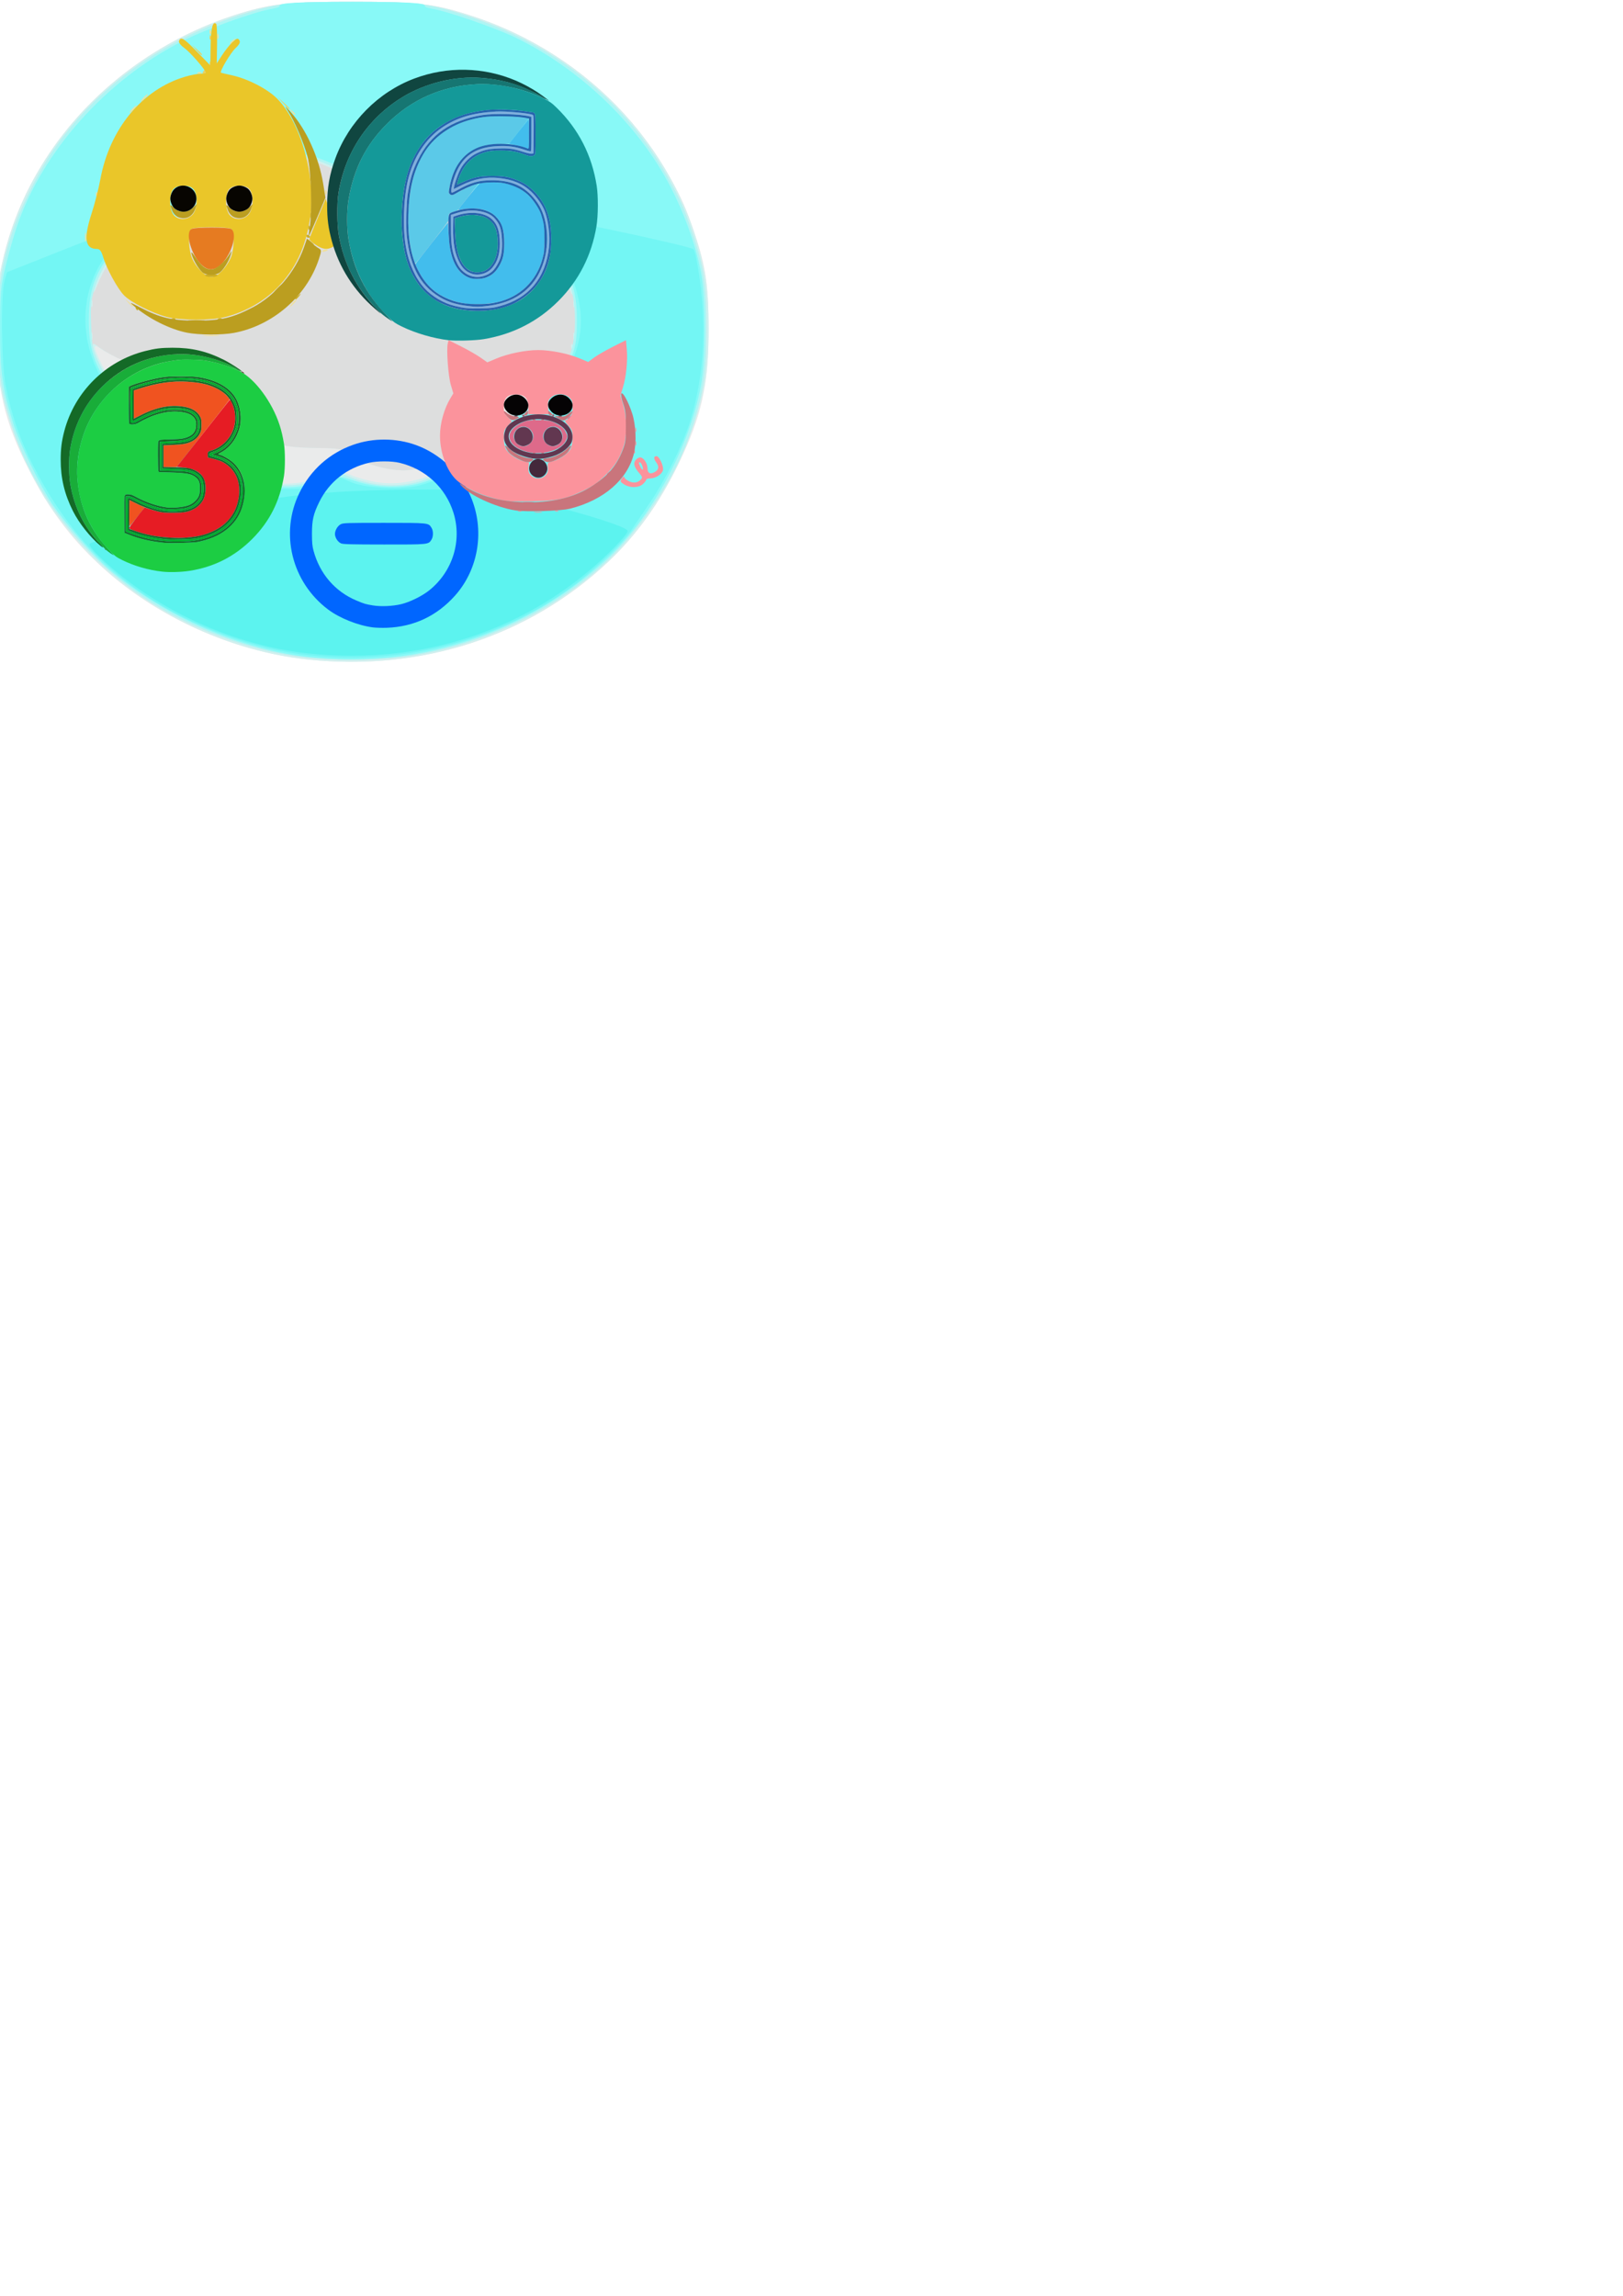 <?xml version="1.0" encoding="UTF-8" standalone="no"?>
<svg
   xmlns:dc="http://purl.org/dc/elements/1.1/"
   xmlns:cc="http://creativecommons.org/ns#"
   xmlns:rdf="http://www.w3.org/1999/02/22-rdf-syntax-ns#"
   xmlns:svg="http://www.w3.org/2000/svg"
   xmlns="http://www.w3.org/2000/svg"
   xmlns:sodipodi="http://sodipodi.sourceforge.net/DTD/sodipodi-0.dtd"
   xmlns:inkscape="http://www.inkscape.org/namespaces/inkscape"
   width="210mm"
   height="297mm"
   viewBox="0 0 210 297"
   version="1.1"
   id="svg8"
   inkscape:version="1.0.2-2 (e86c870879, 2021-01-15)"
   sodipodi:docname="s3.svg">
  <defs
     id="defs2">
    <pattern
       id="EMFhbasepattern"
       patternUnits="userSpaceOnUse"
       width="6"
       height="6"
       x="0"
       y="0" />
    <pattern
       id="EMFhbasepattern-7"
       patternUnits="userSpaceOnUse"
       width="6"
       height="6"
       x="0"
       y="0" />
    <pattern
       id="EMFhbasepattern-3"
       patternUnits="userSpaceOnUse"
       width="6"
       height="6"
       x="0"
       y="0" />
    <pattern
       id="EMFhbasepattern-8"
       patternUnits="userSpaceOnUse"
       width="6"
       height="6"
       x="0"
       y="0" />
    <pattern
       id="EMFhbasepattern-9"
       patternUnits="userSpaceOnUse"
       width="6"
       height="6"
       x="0"
       y="0" />
    <pattern
       id="EMFhbasepattern-31"
       patternUnits="userSpaceOnUse"
       width="6"
       height="6"
       x="0"
       y="0" />
    <pattern
       id="EMFhbasepattern-97"
       patternUnits="userSpaceOnUse"
       width="6"
       height="6"
       x="0"
       y="0" />
    <pattern
       id="EMFhbasepattern-98"
       patternUnits="userSpaceOnUse"
       width="6"
       height="6"
       x="0"
       y="0" />
    <pattern
       id="EMFhbasepattern-8-5"
       patternUnits="userSpaceOnUse"
       width="6"
       height="6"
       x="0"
       y="0" />
    <pattern
       id="EMFhbasepattern-9-1"
       patternUnits="userSpaceOnUse"
       width="6"
       height="6"
       x="0"
       y="0" />
    <pattern
       id="EMFhbasepattern-1"
       patternUnits="userSpaceOnUse"
       width="6"
       height="6"
       x="0"
       y="0" />
    <pattern
       id="EMFhbasepattern-0"
       patternUnits="userSpaceOnUse"
       width="6"
       height="6"
       x="0"
       y="0" />
    <pattern
       id="EMFhbasepattern-8-4"
       patternUnits="userSpaceOnUse"
       width="6"
       height="6"
       x="0"
       y="0" />
    <pattern
       id="EMFhbasepattern-81"
       patternUnits="userSpaceOnUse"
       width="6"
       height="6"
       x="0"
       y="0" />
    <pattern
       id="EMFhbasepattern-8-3"
       patternUnits="userSpaceOnUse"
       width="6"
       height="6"
       x="0"
       y="0" />
    <pattern
       id="EMFhbasepattern-9-9"
       patternUnits="userSpaceOnUse"
       width="6"
       height="6"
       x="0"
       y="0" />
    <pattern
       id="EMFhbasepattern-1-0"
       patternUnits="userSpaceOnUse"
       width="6"
       height="6"
       x="0"
       y="0" />
    <pattern
       id="EMFhbasepattern-3-6"
       patternUnits="userSpaceOnUse"
       width="6"
       height="6"
       x="0"
       y="0" />
    <pattern
       id="EMFhbasepattern-4"
       patternUnits="userSpaceOnUse"
       width="6"
       height="6"
       x="0"
       y="0" />
    <pattern
       id="EMFhbasepattern-89"
       patternUnits="userSpaceOnUse"
       width="6"
       height="6"
       x="0"
       y="0" />
    <pattern
       id="EMFhbasepattern-8-1"
       patternUnits="userSpaceOnUse"
       width="6"
       height="6"
       x="0"
       y="0" />
    <pattern
       id="EMFhbasepattern-9-10"
       patternUnits="userSpaceOnUse"
       width="6"
       height="6"
       x="0"
       y="0" />
  </defs>
  <sodipodi:namedview
     id="base"
     pagecolor="#ffffff"
     bordercolor="#666666"
     borderopacity="1.0"
     inkscape:pageopacity="0.0"
     inkscape:pageshadow="2"
     inkscape:zoom="0.98994949"
     inkscape:cx="407.95419"
     inkscape:cy="383.04576"
     inkscape:document-units="mm"
     inkscape:current-layer="layer2"
     inkscape:document-rotation="0"
     showgrid="false"
     inkscape:window-width="1920"
     inkscape:window-height="1017"
     inkscape:window-x="-8"
     inkscape:window-y="-8"
     inkscape:window-maximized="1" />
  <g
     inkscape:groupmode="layer"
     id="layer4"
     inkscape:label="Warstwa 3"
     style="display:inline">
    <g
       id="g978"
       transform="translate(-0.23,-0.255)" />
    <g
       id="g1072"
       transform="translate(-70.292,-55.708)"
       style="fill-rule:evenodd">
      <path
         style="fill:#eaebeb;stroke-width:0.264;fill-rule:evenodd"
         d="m 110.188,141.031 c -9.849,-1.027 -19.845,-5.562 -27.036,-12.267 -3.86,-3.599 -6.434,-7.086 -9.183,-12.442 -3.164,-6.162 -4.091,-10.279 -4.092,-18.158 -3.15e-4,-4.562 0.082,-5.602 0.647,-8.194 1.43,-6.554 3.983,-11.864 8.361,-17.388 5.571,-7.03 13.536,-12.4 22.447,-15.132 4.151,-1.273 6.425,-1.509 14.538,-1.509 8.428,0 10.438,0.228 15.091,1.709 11.183,3.561 20.403,11.003 25.978,20.969 1.69,3.021 2.041,3.814 3.236,7.315 1.425,4.173 1.797,6.717 1.797,12.3 0,7.273 -0.88,11.276 -3.804,17.314 -2.588,5.343 -5.431,9.305 -9.281,12.931 -10.17,9.58 -24.043,14.079 -38.7,12.551 z"
         id="path1086" />
      <path
         style="fill:#d0f0ef;stroke-width:0.264;fill-rule:evenodd"
         d="m 110.188,141.031 c -11.532,-1.202 -23.132,-7.242 -30.272,-15.763 -2.858,-3.411 -3.893,-4.957 -5.809,-8.683 -1.747,-3.396 -3.219,-7.702 -3.835,-11.214 -0.614,-3.503 -0.537,-11.499 0.144,-14.893 0.988,-4.929 2.915,-9.693 5.693,-14.08 5.598,-8.838 14.805,-15.755 25.224,-18.949 4.151,-1.273 6.425,-1.509 14.538,-1.509 8.428,0 10.438,0.228 15.091,1.709 15.84,5.043 27.651,17.992 30.547,33.487 0.639,3.421 0.637,10.785 -0.004,14.217 -1.578,8.452 -6.368,17.263 -12.51,23.016 -10.348,9.692 -24.136,14.19 -38.808,12.661 z m -0.68,-22.967 c 0.756,-0.143 2.099,-0.553 2.985,-0.911 l 1.61,-0.65 1.545,0.65 c 0.85,0.358 2.407,0.784 3.461,0.947 3.665,0.568 7.819,-0.724 10.705,-3.33 1.479,-1.335 1.954,-2.256 0.557,-1.08 -1.841,1.549 -5.518,2.882 -7.892,2.859 -2.413,-0.022 -5.409,-0.958 -7.234,-2.259 -0.727,-0.518 -1.187,-0.596 -3.736,-0.631 -3.65,-0.05 -4.633,-0.211 -6.554,-1.073 -1.919,-0.861 -3.441,-2.522 -3.886,-4.242 -0.419,-1.617 -0.517,-3.762 -0.2,-4.388 0.474,-0.936 -0.154,-1.046 -2.483,-0.435 -2.899,0.761 -5.877,0.83 -8.42,0.197 -1.853,-0.462 -5.457,-2.056 -6.807,-3.011 -0.884,-0.626 -0.786,-0.019 0.376,2.317 1.175,2.363 3.595,4.864 5.704,5.896 1.615,0.79 3.916,1.467 5.003,1.472 0.581,0.003 0.928,0.336 1.951,1.874 2.95,4.437 8.272,6.755 13.316,5.798 z m 26.435,-8.493 c 1.563,-0.536 2.879,-1.331 4.374,-2.644 1.136,-0.998 0.918,-1.28 -0.995,-1.286 -1.522,-0.005 -2.742,-0.487 -3.606,-1.424 -0.98,-1.063 -1.278,-0.89 -1.422,0.825 -0.15,1.792 -0.653,4.219 -1.014,4.893 -0.226,0.421 -0.169,0.457 0.485,0.303 0.407,-0.096 1.387,-0.396 2.177,-0.666 z"
         id="path1084" />
      <path
         style="fill:#dddede;stroke-width:0.264;fill-rule:evenodd"
         d="m 109.948,140.766 c -7.042,-0.742 -15.286,-3.797 -21.226,-7.866 -7.94,-5.438 -14.179,-13.605 -16.87,-22.084 -1.47,-4.632 -1.82,-7.042 -1.824,-12.582 -0.004,-5.268 0.39,-7.911 1.875,-12.556 0.737,-2.306 2.909,-6.814 4.471,-9.28 5.487,-8.662 14.302,-15.297 24.828,-18.686 4.936,-1.589 6.453,-1.772 14.724,-1.772 8.447,0 10.199,0.238 15.687,2.13 10.983,3.787 19.673,10.911 25.064,20.548 1.69,3.021 2.041,3.814 3.236,7.315 1.425,4.173 1.797,6.717 1.797,12.3 0,5.454 -0.372,8.111 -1.738,12.406 -1.489,4.685 -3.674,8.66 -7.443,13.541 -6.822,8.836 -18.79,15.263 -30.898,16.593 -2.924,0.321 -8.593,0.317 -11.684,-0.009 z m 0.109,-22.556 c 0.945,-0.203 2.23,-0.601 2.855,-0.884 l 1.137,-0.515 1.59,0.642 c 5.222,2.109 10.943,0.984 14.724,-2.895 0.602,-0.618 1.543,-1.766 2.091,-2.551 0.887,-1.271 1.153,-1.467 2.421,-1.788 2.201,-0.557 4.345,-1.84 6.062,-3.628 1.354,-1.41 2.979,-3.939 2.943,-4.58 -0.006,-0.114 -0.256,0.269 -0.555,0.85 -0.299,0.582 -0.84,1.496 -1.203,2.033 -0.644,0.953 -0.692,0.973 -2.022,0.845 -2.648,-0.254 -3.12,-0.404 -4.12,-1.307 -0.554,-0.501 -1.131,-0.91 -1.282,-0.91 -0.151,0 -0.332,0.684 -0.402,1.52 -0.438,5.222 -2.188,8.072 -6.189,10.082 -1.521,0.764 -4.186,1.439 -5.625,1.426 -2.413,-0.022 -5.409,-0.958 -7.234,-2.259 -0.727,-0.518 -1.187,-0.596 -3.736,-0.631 -3.65,-0.05 -4.633,-0.211 -6.554,-1.073 -1.919,-0.861 -3.441,-2.522 -3.886,-4.242 -0.419,-1.617 -0.517,-3.762 -0.2,-4.388 0.474,-0.936 -0.154,-1.046 -2.483,-0.435 -2.895,0.76 -5.876,0.83 -8.42,0.199 -2.102,-0.522 -5.378,-1.993 -6.807,-3.057 -0.823,-0.613 -0.859,-0.618 -0.859,-0.111 0,0.291 0.472,1.472 1.049,2.624 1.928,3.851 5.482,6.534 9.686,7.309 1.767,0.326 1.826,0.364 2.794,1.773 3.336,4.86 8.757,7.127 14.227,5.951 z m 34.28,-17.91 c -0.084,-0.211 -0.147,-0.148 -0.16,0.16 -0.011,0.279 0.051,0.435 0.139,0.347 0.088,-0.088 0.097,-0.316 0.021,-0.507 z M 82.22,98.835 c -0.067,-0.257 -0.126,-0.111 -0.132,0.325 -0.005,0.436 0.049,0.647 0.122,0.468 0.072,-0.179 0.077,-0.536 0.01,-0.793 z m 62.383,0 c -0.067,-0.257 -0.126,-0.111 -0.132,0.325 -0.005,0.436 0.05,0.647 0.122,0.468 0.072,-0.179 0.077,-0.536 0.01,-0.793 z M 82.22,94.605 c -0.067,-0.257 -0.126,-0.111 -0.132,0.325 -0.005,0.436 0.049,0.647 0.122,0.468 0.072,-0.179 0.077,-0.536 0.01,-0.793 z m 62.383,0 c -0.067,-0.257 -0.126,-0.111 -0.132,0.325 -0.005,0.436 0.05,0.647 0.122,0.468 0.072,-0.179 0.077,-0.536 0.01,-0.793 z M 84.522,89.436 c 1.136,-1.711 2.586,-2.997 4.686,-4.154 0.781,-0.43 1.301,-0.784 1.156,-0.785 -0.661,-0.006 -3.311,1.804 -4.665,3.186 -1.475,1.505 -2.964,4.088 -3.264,5.662 -0.083,0.436 0.125,0.078 0.462,-0.796 0.338,-0.874 1.069,-2.275 1.626,-3.113 z m 59.363,2.63 c -1.047,-2.797 -3.731,-5.739 -6.523,-7.149 -1.455,-0.735 -1.34,-0.457 0.151,0.365 3.077,1.696 5.353,4.353 6.308,7.364 0.247,0.778 0.487,1.3 0.534,1.16 0.047,-0.14 -0.165,-0.923 -0.47,-1.739 z M 92.274,84.065 c -0.088,-0.088 -0.316,-0.097 -0.507,-0.021 -0.211,0.084 -0.148,0.147 0.16,0.16 0.279,0.011 0.435,-0.051 0.347,-0.139 z m 42.822,0 c -0.088,-0.088 -0.316,-0.097 -0.507,-0.021 -0.211,0.084 -0.148,0.147 0.16,0.16 0.279,0.011 0.435,-0.051 0.347,-0.139 z M 93.738,83.787 c -0.179,-0.072 -0.536,-0.077 -0.793,-0.01 -0.257,0.067 -0.111,0.126 0.325,0.132 0.436,0.005 0.647,-0.049 0.468,-0.122 z m 1.383,-0.293 c 0.145,-0.107 0.738,-0.897 1.317,-1.756 3.41,-5.062 10.46,-7.036 16.145,-4.522 1.594,0.705 2.233,0.81 2.641,0.433 0.527,-0.486 3.232,-1.306 4.878,-1.479 4.833,-0.507 9.761,1.883 12.466,6.047 0.558,0.859 1.014,1.447 1.014,1.307 0,-0.506 -1.616,-2.785 -2.773,-3.909 -2.189,-2.127 -5.143,-3.46 -8.313,-3.749 -2.079,-0.19 -4.155,0.163 -6.511,1.106 l -1.742,0.697 -1.549,-0.695 c -2.247,-1.008 -5.256,-1.392 -7.612,-0.971 -3.676,0.657 -7.555,3.197 -9.22,6.038 -0.364,0.621 -0.858,1.243 -1.098,1.383 -0.24,0.14 -0.318,0.257 -0.172,0.259 0.145,0.002 0.383,-0.083 0.529,-0.19 z"
         id="path1082" />
      <path
         style="fill:#aff5f4;stroke-width:0.264;fill-rule:evenodd"
         d="m 109.948,140.766 c -7.042,-0.742 -15.286,-3.797 -21.226,-7.866 -7.94,-5.438 -14.179,-13.605 -16.87,-22.084 -1.47,-4.632 -1.82,-7.042 -1.824,-12.582 -0.004,-5.268 0.39,-7.911 1.875,-12.556 0.737,-2.306 2.909,-6.814 4.471,-9.28 5.487,-8.662 14.302,-15.297 24.828,-18.686 4.936,-1.589 6.453,-1.772 14.724,-1.772 8.447,0 10.199,0.238 15.687,2.13 10.983,3.787 19.673,10.911 25.064,20.548 1.69,3.021 2.041,3.814 3.236,7.315 1.425,4.173 1.797,6.717 1.797,12.3 0,5.454 -0.372,8.111 -1.738,12.406 -1.489,4.685 -3.674,8.66 -7.443,13.541 -6.822,8.836 -18.79,15.263 -30.898,16.593 -2.924,0.321 -8.593,0.317 -11.684,-0.009 z m 0.109,-22.556 c 0.945,-0.203 2.23,-0.601 2.855,-0.884 l 1.137,-0.515 1.59,0.642 c 5.222,2.109 10.943,0.984 14.724,-2.895 0.602,-0.618 1.543,-1.766 2.091,-2.551 0.887,-1.271 1.153,-1.467 2.421,-1.788 4.358,-1.102 8.027,-4.747 9.384,-9.322 0.613,-2.067 0.564,-5.861 -0.105,-8.026 -1.259,-4.076 -4.62,-7.413 -8.725,-8.663 -1.581,-0.482 -1.774,-0.623 -2.359,-1.725 -0.809,-1.525 -2.996,-3.755 -4.609,-4.7 -3.9,-2.286 -8.102,-2.558 -12.475,-0.809 l -1.742,0.697 -1.549,-0.695 c -5.927,-2.66 -13.279,-0.446 -16.826,5.066 -0.534,0.829 -1.127,1.43 -1.48,1.497 -2.896,0.556 -3.814,0.823 -5.141,1.492 -3.188,1.608 -5.684,4.57 -6.717,7.974 -0.468,1.54 -0.54,2.32 -0.444,4.811 0.106,2.76 0.183,3.119 1.085,5.019 1.906,4.014 5.569,6.864 9.827,7.646 1.811,0.333 1.859,0.363 2.831,1.778 3.336,4.86 8.757,7.127 14.227,5.951 z"
         id="path1080" />
      <path
         style="fill:#88f9f7;stroke-width:0.264;fill-rule:evenodd"
         d="m 110.717,140.766 c -9.227,-0.962 -19.172,-5.281 -26.327,-11.433 -1.997,-1.718 -5.601,-5.852 -7.303,-8.379 -1.604,-2.381 -4.281,-7.904 -5.097,-10.514 -1.376,-4.402 -1.7,-6.771 -1.688,-12.337 0.01,-4.497 0.084,-5.327 0.709,-7.93 0.384,-1.599 1.042,-3.919 1.462,-5.155 3.309,-9.736 11.551,-18.958 21.466,-24.018 2.958,-1.509 9.325,-3.797 11.566,-4.155 0.607,-0.097 1.049,-0.265 0.982,-0.373 -0.236,-0.382 2.401,-0.531 9.383,-0.531 6.982,0 9.618,0.149 9.383,0.531 -0.067,0.108 0.375,0.276 0.982,0.373 1.93,0.309 8.21,2.485 10.778,3.735 8.06,3.923 15.267,10.686 19.495,18.294 2.084,3.749 3.771,8.296 4.487,12.093 0.629,3.335 0.621,11.239 -0.014,14.631 -1.508,8.051 -6.397,17.05 -12.199,22.452 -10.187,9.486 -24.189,14.164 -38.066,12.718 z m 0.84,-22.713 c 2.399,-0.865 2.479,-0.867 4.716,-0.11 2.732,0.924 6.214,0.977 8.891,0.136 3.078,-0.967 5.865,-3.194 7.533,-6.019 0.565,-0.956 0.863,-1.17 2.158,-1.543 4.52,-1.305 7.933,-4.491 9.474,-8.846 0.486,-1.373 0.609,-2.28 0.614,-4.518 0.009,-4.276 -1.045,-6.895 -3.936,-9.786 -1.781,-1.781 -3.95,-3.09 -6.064,-3.66 -0.938,-0.253 -1.207,-0.475 -1.541,-1.273 -0.583,-1.396 -3.902,-4.591 -5.636,-5.426 -3.621,-1.743 -7.69,-1.955 -11.234,-0.584 -1.018,0.394 -2.029,0.717 -2.247,0.718 -0.218,0.002 -1.17,-0.325 -2.115,-0.726 -3.39,-1.437 -7.713,-1.173 -11.417,0.697 -1.901,0.96 -4.79,3.703 -5.376,5.106 -0.408,0.975 -0.572,1.054 -2.798,1.342 -2.093,0.27 -4.859,1.798 -6.837,3.776 -2.923,2.923 -3.974,5.526 -3.966,9.816 0.006,3.104 0.562,5.193 1.975,7.426 1.926,3.045 5.677,5.544 9.232,6.153 1.76,0.301 1.817,0.337 2.651,1.637 1.161,1.811 3.683,4.08 5.541,4.986 3.218,1.569 7.216,1.838 10.38,0.698 z"
         id="path1078" />
      <path
         style="fill:#73f6f4;stroke-width:0.264;fill-rule:evenodd"
         d="m 110.453,140.502 c -7.176,-0.748 -15.375,-3.736 -21.44,-7.814 -6.041,-4.061 -10.659,-9.402 -14.372,-16.623 -1.737,-3.377 -2.931,-6.849 -3.633,-10.561 -0.543,-2.87 -0.625,-11.774 -0.124,-13.502 l 0.312,-1.078 6.501,-2.581 c 6.462,-2.566 10.961,-4.195 11.127,-4.029 0.048,0.048 -0.574,0.542 -1.382,1.098 -5.992,4.127 -7.814,11.84 -4.384,18.563 0.753,1.475 3.196,4.07 4.805,5.102 1.372,0.88 4.832,2.109 5.939,2.109 0.483,0 0.897,0.374 1.682,1.52 2.871,4.19 6.773,6.264 11.799,6.273 2.25,0.004 2.966,-0.11 4.807,-0.762 l 2.164,-0.766 1.405,0.61 c 1.746,0.758 5.977,1.027 8.464,0.537 3.307,-0.651 6.491,-2.895 8.69,-6.125 0.846,-1.243 1.178,-1.519 2.016,-1.674 3.395,-0.627 7.372,-3.871 9.062,-7.391 1.659,-3.458 1.965,-6.266 1.065,-9.786 -1.207,-4.719 -4.637,-8.435 -9.184,-9.948 -1.798,-0.598 -2.341,-1.037 -1.284,-1.037 1.966,0 25.272,4.868 25.564,5.34 0.108,0.174 0.329,1.082 0.492,2.018 1.257,7.22 0.927,14.184 -0.96,20.232 -0.93,2.98 -3.157,7.495 -5.154,10.446 -0.924,1.366 -2.055,3.036 -2.512,3.713 -1.037,1.533 -4.883,5.195 -7.445,7.091 -9.534,7.053 -21.773,10.3 -34.016,9.024 z M 93.866,82.728 c 0.182,-0.073 0.479,-0.073 0.661,0 0.182,0.073 0.033,0.133 -0.33,0.133 -0.363,0 -0.512,-0.06 -0.33,-0.133 z"
         id="path1076" />
      <path
         style="fill:#5cf3ef;stroke-width:0.264;fill-rule:evenodd"
         d="m 110.212,140.238 c -9.628,-1.015 -19.585,-5.539 -26.589,-12.082 -1.315,-1.229 -1.894,-1.94 -1.718,-2.113 0.145,-0.144 2.405,-0.866 5.022,-1.605 14.586,-4.12 22.39,-5.275 36.346,-5.382 7.43,-0.057 8.332,-0.013 11.499,0.552 6.335,1.131 16.484,4.026 16.733,4.773 0.067,0.201 -0.978,1.428 -2.39,2.806 -10.204,9.959 -24.082,14.615 -38.903,13.052 z"
         id="path1074" />
    </g>
    <g
       id="g900"
       transform="matrix(0.911,0,0,0.911,-58.848,-93.595)">
      <path
         style="fill:#efe09e;stroke-width:0.265"
         d="m 93.62,150.348 c 0.546,-0.057 1.44,-0.057 1.986,0 0.546,0.057 0.099,0.104 -0.993,0.104 -1.092,0 -1.539,-0.047 -0.993,-0.104 z m -10.815,-4.639 -0.504,-0.596 0.596,0.504 c 0.56,0.474 0.716,0.687 0.504,0.687 -0.05,0 -0.318,-0.268 -0.596,-0.596 z m 23.326,0.066 c 0.264,-0.291 0.539,-0.53 0.612,-0.53 0.073,0 -0.083,0.238 -0.347,0.53 -0.264,0.291 -0.539,0.53 -0.612,0.53 -0.073,0 0.083,-0.238 0.347,-0.53 z m 4.308,-7.458 c 0.154,-0.154 0.436,-0.228 0.627,-0.164 0.198,0.066 0.078,0.186 -0.28,0.28 -0.44,0.115 -0.544,0.081 -0.347,-0.116 z m -33.764,-1.941 c 0.003,-0.583 0.057,-0.79 0.12,-0.46 0.063,0.329 0.061,0.806 -0.005,1.059 -0.066,0.253 -0.118,-0.016 -0.115,-0.599 z m 35.74,-0.132 c 0,-0.51 0.054,-0.718 0.121,-0.463 0.067,0.255 0.067,0.672 0,0.927 -0.067,0.255 -0.121,0.046 -0.121,-0.463 z m -34.197,-5.98 c 0.013,-0.308 0.075,-0.371 0.16,-0.16 0.076,0.191 0.067,0.42 -0.021,0.507 -0.088,0.088 -0.151,-0.068 -0.139,-0.348 z m 32.568,-0.265 c 0.013,-0.308 0.075,-0.371 0.16,-0.16 0.076,0.191 0.067,0.42 -0.021,0.507 -0.088,0.088 -0.151,-0.068 -0.139,-0.348 z m -4.821,-11.43 c -0.329,-0.42 -0.32,-0.429 0.1,-0.1 0.441,0.346 0.581,0.563 0.363,0.563 -0.055,0 -0.263,-0.209 -0.463,-0.463 z m -22.605,-0.331 c 0.264,-0.291 0.539,-0.53 0.612,-0.53 0.073,0 -0.083,0.238 -0.347,0.53 -0.264,0.291 -0.539,0.53 -0.612,0.53 -0.073,0 0.083,-0.238 0.347,-0.53 z m 1.589,-1.589 c 0.264,-0.291 0.539,-0.53 0.612,-0.53 0.073,0 -0.083,0.238 -0.347,0.53 -0.264,0.291 -0.539,0.53 -0.612,0.53 -0.073,0 0.083,-0.238 0.347,-0.53 z m 7.761,-3.623 c 0.191,-0.076 0.42,-0.067 0.507,0.021 0.088,0.088 -0.068,0.151 -0.348,0.139 -0.308,-0.013 -0.371,-0.075 -0.16,-0.16 z m 4.551,-4.156 c 0,-0.055 0.209,-0.263 0.463,-0.463 0.42,-0.329 0.429,-0.32 0.1,0.1 -0.346,0.441 -0.563,0.581 -0.563,0.363 z m -1.812,-0.959 c 0,-0.364 0.06,-0.513 0.134,-0.331 0.073,0.182 0.073,0.48 0,0.662 -0.073,0.182 -0.134,0.033 -0.134,-0.331 z m -1.08,-0.684 c 0.013,-0.308 0.075,-0.371 0.16,-0.16 0.076,0.191 0.067,0.42 -0.021,0.507 -0.088,0.088 -0.151,-0.068 -0.139,-0.348 z"
         id="path914" />
      <path
         style="fill:#ebd162;stroke-width:0.265"
         d="m 104.791,117.377 -0.778,-0.861 0.861,0.778 c 0.802,0.725 0.982,0.943 0.778,0.943 -0.046,0 -0.433,-0.387 -0.861,-0.861 z m -11.369,-4.435 c 0.09,-0.146 0.216,-0.265 0.28,-0.265 0.064,0 0.117,0.119 0.117,0.265 0,0.146 -0.126,0.265 -0.28,0.265 -0.154,0 -0.207,-0.119 -0.117,-0.265 z m 0.948,-1.214 c 0.013,-0.308 0.075,-0.371 0.16,-0.16 0.076,0.191 0.067,0.42 -0.021,0.507 -0.088,0.088 -0.151,-0.068 -0.139,-0.348 z m -1.894,-1.898 -0.642,-0.728 0.728,0.642 c 0.681,0.6 0.85,0.814 0.642,0.814 -0.047,0 -0.375,-0.328 -0.728,-0.728 z m 1.894,-1.809 c 0.013,-0.308 0.075,-0.371 0.16,-0.16 0.076,0.191 0.067,0.42 -0.021,0.507 -0.088,0.088 -0.151,-0.068 -0.139,-0.348 z"
         id="path912" />
      <path
         style="fill:#eac629;stroke-width:0.265"
         d="m 88.259,147.74 c -2.045,-0.537 -5.078,-2.073 -6.043,-3.059 -0.933,-0.954 -2.487,-3.805 -2.976,-5.46 -0.241,-0.814 -0.472,-1.125 -0.838,-1.125 -1.754,0 -1.968,-1.457 -0.76,-5.163 0.427,-1.311 0.971,-3.438 1.207,-4.727 1.315,-7.166 5.937,-12.761 12.038,-14.572 0.791,-0.235 1.774,-0.427 2.184,-0.427 0.41,0 0.746,-0.072 0.746,-0.161 0,-0.362 -2.219,-2.913 -3.045,-3.501 -0.527,-0.375 -0.831,-0.782 -0.747,-1.001 0.251,-0.654 0.662,-0.404 2.575,1.564 l 1.878,1.933 0.033,-2.747 c 0.03,-2.515 0.312,-3.642 0.79,-3.164 0.093,0.093 0.149,1.396 0.125,2.895 l -0.045,2.725 0.769,-1.192 c 0.423,-0.655 1.09,-1.486 1.482,-1.847 0.6,-0.551 0.752,-0.593 0.958,-0.265 0.178,0.284 0.03,0.592 -0.548,1.136 -0.703,0.662 -2.276,3.314 -2.059,3.472 0.046,0.034 0.753,0.205 1.571,0.382 2.263,0.488 5.104,1.966 6.457,3.359 3.359,3.456 5.479,11.12 4.648,16.801 -0.623,4.264 -2.115,7.418 -4.767,10.081 -1.904,1.913 -4.515,3.373 -7.286,4.078 -1.985,0.505 -6.4,0.496 -8.351,-0.016 z m 8.027,-6.713 c 0.517,-0.572 1.066,-1.496 1.221,-2.052 0.382,-1.377 0.357,-3.405 -0.047,-3.723 -0.182,-0.144 -1.463,-0.261 -2.846,-0.261 -1.383,0 -2.664,0.117 -2.846,0.261 -0.404,0.319 -0.429,2.346 -0.047,3.723 0.394,1.42 1.959,3.092 2.893,3.092 0.517,0 1.01,-0.307 1.673,-1.04 z m -4.404,-7.743 c 0.767,-0.721 0.872,-2.936 0.175,-3.706 -0.554,-0.612 -2.13,-0.638 -2.784,-0.046 -0.706,0.639 -0.677,3.076 0.045,3.798 0.693,0.693 1.799,0.673 2.565,-0.046 z m 7.943,0 c 0.767,-0.721 0.872,-2.936 0.175,-3.706 -0.554,-0.612 -2.13,-0.638 -2.784,-0.046 -0.706,0.639 -0.677,3.076 0.045,3.798 0.693,0.693 1.799,0.673 2.565,-0.046 z m 9.588,4.206 c -0.495,-0.333 -0.889,-0.699 -0.876,-0.812 0.013,-0.113 0.541,-1.446 1.173,-2.963 l 1.149,-2.757 0.747,2.155 c 0.898,2.592 0.984,4.308 0.235,4.709 -0.786,0.421 -1.443,0.331 -2.427,-0.332 z"
         id="path910" />
      <path
         style="fill:#cdae25;stroke-width:0.265"
         d="m 91.502,148.23 c 0.546,-0.057 1.44,-0.057 1.986,0 0.546,0.057 0.099,0.104 -0.993,0.104 -1.092,0 -1.539,-0.047 -0.993,-0.104 z m -2.499,-0.253 c 0.191,-0.076 0.42,-0.067 0.507,0.021 0.088,0.088 -0.068,0.151 -0.348,0.139 -0.308,-0.013 -0.371,-0.075 -0.16,-0.16 z m 6.619,0 c 0.191,-0.076 0.42,-0.067 0.507,0.021 0.088,0.088 -0.068,0.151 -0.348,0.139 -0.308,-0.013 -0.371,-0.075 -0.16,-0.16 z m -11.722,-1.389 c -0.084,-0.136 -0.051,-0.309 0.073,-0.386 0.124,-0.076 0.225,0.034 0.225,0.246 0,0.446 -0.083,0.485 -0.298,0.139 z m 22.627,-1.442 c 0,-0.055 0.209,-0.264 0.463,-0.463 0.42,-0.329 0.429,-0.32 0.1,0.1 -0.346,0.441 -0.563,0.581 -0.563,0.363 z m -2.648,-1.356 c 0.342,-0.364 0.681,-0.662 0.754,-0.662 0.073,0 -0.147,0.298 -0.489,0.662 -0.342,0.364 -0.681,0.662 -0.754,0.662 -0.073,0 0.147,-0.298 0.489,-0.662 z M 93.728,141.869 c -0.068,-0.109 0.331,-0.199 0.886,-0.199 0.555,0 0.953,0.089 0.886,0.199 -0.068,0.109 -0.466,0.199 -0.886,0.199 -0.42,0 -0.818,-0.089 -0.886,-0.199 z m 14.885,-4.766 c -0.329,-0.42 -0.32,-0.429 0.1,-0.1 0.255,0.2 0.463,0.408 0.463,0.463 0,0.218 -0.217,0.078 -0.563,-0.363 z m -0.496,-0.876 c 0,-0.154 0.119,-0.207 0.265,-0.117 0.146,0.09 0.265,0.216 0.265,0.28 0,0.064 -0.119,0.117 -0.265,0.117 -0.146,0 -0.265,-0.126 -0.265,-0.28 z m 0.286,-1.198 c 0.013,-0.308 0.075,-0.371 0.16,-0.16 0.076,0.191 0.067,0.42 -0.021,0.507 -0.088,0.088 -0.151,-0.068 -0.139,-0.348 z m 0.286,-1.699 c 0,-0.364 0.06,-0.513 0.134,-0.331 0.073,0.182 0.073,0.48 0,0.662 -0.073,0.182 -0.134,0.033 -0.134,-0.331 z m 0,-5.296 c 0,-0.364 0.06,-0.513 0.134,-0.331 0.073,0.182 0.073,0.48 0,0.662 -0.073,0.182 -0.134,0.033 -0.134,-0.331 z"
         id="path908" />
      <path
         style="fill:#e67b21;stroke-width:0.265"
         d="m 93.155,140.281 c -1.417,-1.402 -2.264,-4.458 -1.388,-5.01 0.469,-0.296 5.294,-0.298 5.693,-0.003 0.856,0.634 0.105,3.404 -1.323,4.88 -1.044,1.079 -1.982,1.121 -2.981,0.132 z"
         id="path906" />
      <path
         style="fill:#bb9e20;stroke-width:0.265"
         d="m 91.171,149.985 c -2.421,-0.473 -5.432,-1.982 -7.546,-3.782 -0.704,-0.599 -0.599,-0.575 0.927,0.219 2.784,1.449 4.498,1.848 7.943,1.848 3.476,0 5.161,-0.399 8.031,-1.902 3.125,-1.636 6.013,-5.008 7.208,-8.416 l 0.468,-1.335 0.569,0.541 c 0.313,0.298 0.788,0.666 1.056,0.818 0.465,0.264 0.467,0.338 0.048,1.6 -1.745,5.253 -6.544,9.407 -12.054,10.435 -1.687,0.315 -4.974,0.302 -6.65,-0.025 z m 2.337,-8.457 c -0.517,-0.302 -1.399,-1.69 -1.676,-2.638 -0.144,-0.492 -0.007,-0.391 0.533,0.393 0.917,1.331 1.411,1.706 2.262,1.717 0.664,0.008 1.92,-1.07 2.611,-2.242 0.286,-0.485 0.298,-0.474 0.137,0.132 -0.256,0.968 -1.148,2.35 -1.71,2.651 -0.615,0.329 -1.581,0.323 -2.158,-0.013 z m 15.06,-6.355 c 0.405,-2.269 0.236,-8.185 -0.29,-10.184 -0.52,-1.973 -1.879,-5.142 -2.814,-6.556 -0.493,-0.746 -0.441,-0.72 0.402,0.202 2.195,2.402 4.027,6.43 4.635,10.194 l 0.321,1.986 -1.113,2.648 c -0.612,1.456 -1.167,2.703 -1.232,2.77 -0.065,0.067 -0.024,-0.409 0.092,-1.059 z m -18.659,-1.591 c -0.33,-0.131 -0.717,-0.547 -0.861,-0.925 -0.362,-0.952 -0.335,-0.991 0.269,-0.387 0.693,0.693 1.967,0.681 2.674,-0.026 l 0.556,-0.556 -0.187,0.622 c -0.353,1.174 -1.37,1.701 -2.451,1.272 z m 7.943,0 c -0.33,-0.131 -0.717,-0.547 -0.861,-0.925 -0.362,-0.952 -0.335,-0.991 0.269,-0.387 0.693,0.693 1.967,0.681 2.674,-0.026 l 0.556,-0.556 -0.187,0.622 c -0.353,1.174 -1.37,1.701 -2.451,1.272 z"
         id="path904" />
      <path
         style="fill:#070501;stroke-width:0.265"
         d="m 89.318,132.271 c -0.294,-0.294 -0.53,-0.883 -0.53,-1.324 0,-0.441 0.235,-1.03 0.53,-1.324 1.146,-1.146 3.177,-0.3 3.177,1.324 0,1.019 -0.834,1.853 -1.853,1.853 -0.441,0 -1.03,-0.235 -1.324,-0.53 z m 7.943,0 c -0.294,-0.294 -0.53,-0.883 -0.53,-1.324 0,-0.441 0.235,-1.03 0.53,-1.324 0.294,-0.294 0.883,-0.53 1.324,-0.53 0.441,0 1.03,0.235 1.324,0.53 0.294,0.294 0.53,0.883 0.53,1.324 0,0.441 -0.235,1.03 -0.53,1.324 -0.294,0.294 -0.883,0.53 -1.324,0.53 -0.441,0 -1.03,-0.235 -1.324,-0.53 z"
         id="path902" />
    </g>
    <path
       style="fill:#0066ff;stroke-width:0.1"
       d="m 48.259,81.164 c -1.947,-0.249 -4.321,-1.197 -5.812,-2.32 -4.705,-3.546 -6.259,-9.85 -3.713,-15.068 1.453,-2.979 3.889,-5.155 6.992,-6.244 2.566,-0.901 5.521,-0.886 8.094,0.041 3.074,1.108 5.781,3.646 7.069,6.629 1.862,4.313 1.066,9.4 -2.01,12.847 -2.349,2.632 -5.322,4.036 -8.817,4.164 -0.606,0.022 -1.418,-2.07e-4 -1.804,-0.05 z m 3.657,-3.007 c 1.126,-0.27 2.709,-1.051 3.631,-1.793 3.026,-2.435 4.262,-6.412 3.122,-10.05 -1.018,-3.247 -3.628,-5.65 -7.003,-6.45 -0.988,-0.234 -2.879,-0.235 -3.897,-0.002 -2.897,0.664 -5.191,2.473 -6.476,5.107 -0.749,1.536 -0.929,2.323 -0.929,4.072 0,1.162 0.042,1.608 0.21,2.227 0.804,2.962 2.784,5.259 5.53,6.413 1.061,0.446 1.169,0.478 2.154,0.641 1.025,0.169 2.551,0.1 3.657,-0.165 z m -7.776,-7.856 c -0.382,-0.166 -0.703,-0.6 -0.787,-1.063 -0.089,-0.488 0.281,-1.191 0.747,-1.424 0.32,-0.16 0.803,-0.175 5.596,-0.175 5.805,-2.08e-4 5.743,-0.007 6.139,0.643 0.245,0.402 0.245,1.117 0,1.519 -0.397,0.65 -0.333,0.644 -6.139,0.639 -4.179,-0.003 -5.309,-0.031 -5.556,-0.139 z"
       id="path883" />
  </g>
  <g
     inkscape:groupmode="layer"
     id="layer2"
     inkscape:label="Warstwa 2">
    <g
       id="g227"
       transform="matrix(0.297,0,0,0.297,26.702,-1.358)">
      <path
         style="fill:#5bc9e8;stroke-width:0.265"
         d="m 90.131,117.231 c -1.64,-5.376 -2.409,-12.167 -2.176,-19.217 0.509,-15.417 4.36,-25.897 12.221,-33.263 5.361,-5.023 12.07,-7.974 20.965,-9.223 2.493,-0.35 4.274,-0.405 8.934,-0.275 5.012,0.14 9.938,0.608 10.289,0.978 0.058,0.061 -1.825,2.543 -4.184,5.516 l -4.29,5.404 -3.818,0.056 c -12.631,0.186 -19.729,6.195 -22.08,18.693 -0.469,2.494 -0.469,2.589 10e-4,3.109 0.683,0.754 1.299,0.673 3.072,-0.404 3.322,-2.018 10.069,-4.731 9.287,-3.734 -0.133,0.17 -2.214,2.815 -4.624,5.877 l -4.382,5.567 -1.541,0.481 c -2.013,0.629 -2.203,0.81 -2.203,2.109 0,0.602 -0.106,1.462 -0.235,1.912 -0.203,0.706 -13.657,18.084 -14.317,18.492 -0.133,0.082 -0.547,-0.853 -0.921,-2.077 z"
         id="path241" />
      <path
         style="fill:#80afdd;stroke-width:0.265"
         d="m 112.746,138.761 c -7.191,-0.938 -13.645,-4.109 -17.826,-8.758 -3.87,-4.302 -6.651,-10.444 -7.945,-17.546 -1.526,-8.377 -1.153,-21.095 0.868,-29.568 2.348,-9.844 7.693,-17.994 14.982,-22.846 6.533,-4.348 13.206,-6.313 23.414,-6.895 4.262,-0.243 15.185,0.799 16.076,1.534 0.259,0.214 0.319,2.126 0.265,8.508 l -0.07,8.232 -0.964,0.08 c -0.58,0.048 -2.055,-0.28 -3.704,-0.823 -3.955,-1.304 -6.138,-1.599 -10.591,-1.43 -4.319,0.164 -6.353,0.624 -9.599,2.171 -2.585,1.232 -5.33,3.891 -6.848,6.632 -1.372,2.478 -3.545,9.107 -2.884,8.797 0.108,-0.051 1.684,-0.826 3.503,-1.723 5.277,-2.603 10.432,-3.593 15.816,-3.038 6.211,0.641 10.642,2.498 14.315,6.001 2.372,2.262 4.71,5.565 5.765,8.147 1.655,4.048 2.492,10.907 1.954,16.011 -1.145,10.857 -6.38,18.948 -15.101,23.337 -1.886,0.95 -3.877,1.686 -6.214,2.3 -3.218,0.845 -3.763,0.91 -8.466,1.002 -2.765,0.054 -5.801,-0.002 -6.746,-0.125 z m 9.657,-0.926 c 11.105,-1.345 18.501,-6.216 22.977,-15.134 1.759,-3.505 3.084,-9.508 3.082,-13.969 -0.002,-3.949 -0.965,-9.292 -2.194,-12.177 -1.596,-3.743 -5.523,-8.366 -8.639,-10.169 -4.218,-2.441 -7.55,-3.273 -13.109,-3.275 -5.781,-0.002 -9.307,0.984 -15.042,4.206 -1.143,0.642 -2.262,1.168 -2.485,1.168 -0.987,0 0.511,-6.263 2.396,-10.015 3.413,-6.796 8.782,-9.895 17.792,-10.271 4.314,-0.18 7.412,0.237 11.206,1.508 1.293,0.433 2.541,0.787 2.774,0.787 0.379,0 0.424,-0.797 0.424,-7.511 v -7.511 l -0.597,-0.15 c -4.352,-1.092 -15.557,-1.426 -20.689,-0.616 -8.975,1.417 -15.567,4.433 -21.062,9.639 -2.857,2.706 -5.11,5.864 -7.105,9.958 -3.447,7.073 -4.726,13.177 -4.971,23.732 -0.256,11.015 0.971,18.241 4.183,24.633 2.899,5.768 6.461,9.405 11.949,12.202 2.995,1.526 6.265,2.439 10.645,2.972 3.61,0.439 4.783,0.438 8.466,-0.008 z m -6.645,-12.948 c -2.719,-0.66 -4.966,-2.512 -6.343,-5.23 -2.248,-4.436 -2.83,-7.6 -2.862,-15.548 l -0.024,-5.939 2.33,-0.744 c 3.638,-1.161 6.705,-1.457 9.825,-0.947 5.269,0.861 8.303,3.396 9.591,8.013 0.554,1.984 0.737,7.28 0.348,10.027 -0.547,3.853 -2.8,7.735 -5.359,9.231 -2.408,1.408 -4.858,1.779 -7.507,1.137 z m 4.699,-1.063 c 2.534,-0.769 4.219,-2.283 5.762,-5.18 1.149,-2.155 1.599,-4.397 1.603,-7.983 0.011,-8.449 -2.904,-12.348 -9.89,-13.23 -2.824,-0.357 -5.688,-0.042 -8.625,0.947 l -1.72,0.579 -0.082,4.487 c -0.129,7.11 0.763,11.821 3.009,15.891 2.158,3.909 6.054,5.668 9.942,4.488 z"
         id="path239" />
      <path
         style="fill:#42bded;stroke-width:0.265"
         d="m 113.54,136.912 c -8.389,-1.086 -15.013,-4.818 -19.038,-10.727 -1.472,-2.162 -3.516,-6.119 -3.398,-6.582 0.045,-0.176 3.236,-4.314 7.092,-9.196 l 7.011,-8.876 0.31,4.788 c 0.357,5.506 0.811,8.258 1.794,10.866 2.242,5.949 5.294,8.58 10.236,8.82 4.822,0.235 8.145,-1.849 10.573,-6.631 1.212,-2.386 1.615,-4.591 1.631,-8.929 0.012,-3.172 -0.086,-4.197 -0.566,-5.92 -1.746,-6.263 -6.104,-9.173 -13.711,-9.156 -1.136,0.003 -2.891,0.179 -3.9,0.393 -1.009,0.214 -1.866,0.356 -1.906,0.316 -0.197,-0.197 8.942,-11.435 9.474,-11.65 0.339,-0.136 2.342,-0.305 4.452,-0.375 5.799,-0.192 9.849,0.804 14.084,3.463 3.325,2.088 7.052,6.937 8.241,10.724 1.217,3.875 1.354,4.952 1.347,10.617 -0.006,5.265 -0.031,5.515 -0.853,8.545 -2.622,9.668 -9.969,16.667 -19.776,18.84 -3.491,0.773 -9.798,1.095 -13.096,0.669 z m 24.737,-68.184 c -1.019,-0.35 -2.881,-0.84 -4.138,-1.087 l -2.286,-0.451 4.089,-5.159 c 2.249,-2.837 4.2,-5.272 4.336,-5.41 0.153,-0.156 0.247,2.231 0.247,6.283 0,3.594 -0.089,6.518 -0.198,6.498 -0.109,-0.02 -1.032,-0.323 -2.05,-0.674 z"
         id="path237" />
      <path
         style="fill:#149999;stroke-width:0.265"
         d="m 105.603,152.76 c -6.468,-0.709 -14.563,-3.07 -20.489,-5.976 -2.7,-1.324 -3.504,-1.876 -5.528,-3.798 C 70.223,134.098 64.14,122.34 61.929,108.858 61.112,103.882 61.112,96.444 61.929,91.538 64.142,78.237 69.463,67.717 78.603,58.577 89.338,47.842 102.716,41.958 118.038,41.233 c 9.275,-0.439 20.263,1.952 28.941,6.296 2.817,1.41 3.501,1.895 5.676,4.018 9.5,9.274 15.343,20.699 17.404,34.029 0.699,4.518 0.64,12.999 -0.122,17.593 -2.095,12.636 -7.71,23.642 -16.595,32.527 -8.906,8.906 -19.721,14.444 -32.395,16.587 -3.547,0.6 -11.861,0.858 -15.345,0.476 z m 17.726,-13.071 c 9.562,-1.166 16.54,-5.095 21.519,-12.116 3.444,-4.855 5.125,-10.218 5.388,-17.182 0.383,-10.151 -2.077,-17.27 -7.894,-22.846 -2.223,-2.131 -4.255,-3.434 -7.108,-4.556 -3.614,-1.422 -5.743,-1.773 -10.715,-1.769 -5.413,0.005 -7.918,0.514 -12.415,2.52 -1.594,0.711 -2.935,1.258 -2.979,1.214 -0.044,-0.044 0.266,-1.105 0.69,-2.357 2.171,-6.422 6.172,-10.31 12.238,-11.888 1.798,-0.468 2.954,-0.573 6.303,-0.574 4.417,-0.001 6.684,0.39 10.43,1.8 2.068,0.778 3.224,0.854 4.062,0.267 0.587,-0.411 0.588,-0.422 0.588,-9.109 0,-7.553 -0.055,-8.751 -0.416,-9.112 -0.229,-0.229 -0.437,-0.416 -0.463,-0.417 -0.026,-6.61e-4 -1.654,-0.242 -3.619,-0.536 -7.337,-1.098 -15.61,-0.984 -22.059,0.304 -9.988,1.994 -18.48,7.292 -23.417,14.609 -5.145,7.626 -7.502,15.516 -8.246,27.597 -0.587,9.526 0.582,19.081 3.088,25.249 3.098,7.624 7.479,12.559 14.136,15.925 5.426,2.743 13.441,3.886 20.888,2.978 z m -6.523,-16.553 c -3.115,-0.624 -5.283,-2.877 -6.792,-7.06 -1.039,-2.881 -1.506,-6.066 -1.683,-11.495 l -0.161,-4.938 1.826,-0.537 c 3.135,-0.922 5.743,-1.15 8.331,-0.727 5.697,0.929 8.145,3.951 8.596,10.61 0.391,5.769 -1.262,10.537 -4.455,12.85 -1.571,1.138 -3.847,1.659 -5.661,1.296 z"
         id="path235" />
      <path
         style="fill:#2762ae;stroke-width:0.265"
         d="m 113.011,139.671 c -9.467,-1.187 -16.475,-5.209 -21.152,-12.143 -4.054,-6.009 -5.927,-12.348 -6.641,-22.466 -0.543,-7.699 0.419,-18.047 2.265,-24.38 2.377,-8.154 6.657,-14.989 12.153,-19.41 6.377,-5.129 13.204,-7.751 22.882,-8.786 3.935,-0.421 11.697,-0.165 16.419,0.542 1.964,0.294 3.593,0.535 3.619,0.536 0.026,6.62e-4 0.234,0.188 0.463,0.417 0.361,0.361 0.416,1.559 0.416,9.112 0,8.687 -5.3e-4,8.697 -0.588,9.109 -0.839,0.587 -1.995,0.511 -4.062,-0.267 -3.746,-1.41 -6.013,-1.801 -10.43,-1.8 -3.349,0.001 -4.504,0.106 -6.303,0.574 -6.065,1.579 -10.067,5.466 -12.238,11.888 -0.423,1.252 -0.734,2.313 -0.69,2.357 0.044,0.044 1.385,-0.502 2.979,-1.214 4.497,-2.007 7.002,-2.515 12.415,-2.52 4.971,-0.005 7.101,0.347 10.715,1.769 2.852,1.122 4.885,2.425 7.108,4.556 5.817,5.576 8.277,12.695 7.894,22.846 -0.128,3.398 -0.306,4.756 -0.974,7.449 -2.062,8.308 -7.23,14.794 -14.954,18.769 -5.546,2.854 -13.655,4.02 -21.297,3.063 z m 14.948,-1.786 c 12.384,-3.252 19.909,-12.304 21.315,-25.637 0.538,-5.104 -0.299,-11.963 -1.954,-16.011 -1.055,-2.581 -3.393,-5.884 -5.765,-8.147 -3.673,-3.503 -8.104,-5.36 -14.315,-6.001 -5.384,-0.556 -10.539,0.435 -15.816,3.038 -1.819,0.897 -3.395,1.673 -3.503,1.723 -0.661,0.31 1.512,-6.319 2.884,-8.797 1.518,-2.742 4.263,-5.4 6.848,-6.632 3.246,-1.547 5.28,-2.007 9.599,-2.171 4.453,-0.169 6.636,0.126 10.591,1.43 1.648,0.544 3.124,0.872 3.704,0.823 l 0.964,-0.08 0.07,-8.232 c 0.054,-6.382 -0.005,-8.294 -0.265,-8.508 -0.891,-0.735 -11.814,-1.777 -16.076,-1.534 -10.208,0.582 -16.881,2.548 -23.414,6.895 -7.289,4.851 -12.634,13.001 -14.982,22.846 -2.021,8.473 -2.394,21.191 -0.868,29.568 1.294,7.102 4.075,13.244 7.945,17.546 3.269,3.635 8.354,6.63 13.329,7.851 4.051,0.995 5.656,1.142 11.244,1.032 4.703,-0.093 5.248,-0.157 8.466,-1.002 z m -14.022,-0.041 c -4.379,-0.533 -7.649,-1.446 -10.645,-2.972 -9.444,-4.812 -14.541,-13.579 -15.956,-27.443 -0.421,-4.121 -0.19,-14.627 0.405,-18.412 1.022,-6.512 2.016,-9.84 4.39,-14.712 5.433,-11.148 14.469,-17.434 28.167,-19.596 5.132,-0.81 16.337,-0.477 20.689,0.616 l 0.597,0.15 v 7.511 c 0,6.714 -0.045,7.511 -0.424,7.511 -0.233,0 -1.481,-0.354 -2.774,-0.787 -3.794,-1.271 -6.892,-1.688 -11.206,-1.508 -9.01,0.376 -14.378,3.475 -17.792,10.271 -1.884,3.752 -3.383,10.015 -2.396,10.015 0.223,0 1.341,-0.526 2.485,-1.168 5.736,-3.223 9.261,-4.208 15.042,-4.206 7.357,0.003 12.562,1.944 16.772,6.254 3.163,3.239 5.043,6.529 6.071,10.629 2.269,9.045 0.816,18.934 -3.81,25.927 -4.496,6.797 -11.507,10.746 -21.149,11.913 -3.683,0.446 -4.856,0.447 -8.466,0.008 z m 12.699,-1.6 c 9.807,-2.173 17.154,-9.171 19.776,-18.84 0.822,-3.03 0.847,-3.28 0.853,-8.545 0.007,-5.665 -0.13,-6.742 -1.347,-10.617 -0.716,-2.281 -2.569,-5.289 -4.822,-7.83 -2.571,-2.898 -6.697,-5.078 -11.417,-6.03 -3.064,-0.618 -9.004,-0.423 -12.011,0.395 -2.283,0.621 -6.168,2.35 -8.602,3.829 -1.774,1.077 -2.39,1.159 -3.072,0.404 -0.47,-0.52 -0.47,-0.615 -10e-4,-3.109 1.57,-8.345 5.364,-13.838 11.544,-16.712 5.776,-2.686 15.883,-2.634 22.526,0.115 0.434,0.179 0.463,-0.228 0.463,-6.446 v -6.637 l -0.595,-0.127 c -2.318,-0.496 -5.043,-0.73 -9.987,-0.855 -6.239,-0.159 -9.707,0.167 -14.357,1.348 -9.335,2.372 -16.835,7.794 -21.197,15.326 -4.149,7.163 -6.05,14.892 -6.42,26.1 -0.322,9.759 1.106,18.036 4.161,24.112 2.957,5.881 6.634,9.611 11.949,12.122 4.548,2.149 8.884,2.942 15.283,2.795 3.21,-0.073 4.791,-0.247 7.275,-0.797 z m -11.641,-10.558 c -4.612,-1.459 -7.621,-5.919 -8.865,-13.144 -0.568,-3.3 -0.898,-10.445 -0.603,-13.071 0.241,-2.146 0.157,-2.078 3.912,-3.18 6.35,-1.864 13.226,-0.829 16.525,2.487 2.801,2.815 3.808,5.919 3.786,11.67 -0.017,4.492 -0.436,6.645 -1.8,9.239 -1.682,3.2 -3.492,4.86 -6.388,5.857 -1.731,0.596 -4.918,0.665 -6.568,0.143 z m 5.706,-0.849 c 3.112,-0.922 4.845,-2.49 6.58,-5.956 1.298,-2.593 1.736,-5.443 1.519,-9.883 -0.228,-4.66 -0.928,-6.751 -3.078,-9.19 -1.512,-1.715 -3.803,-2.798 -7.038,-3.327 -3.121,-0.51 -6.187,-0.215 -9.825,0.947 l -2.33,0.744 0.024,5.939 c 0.032,7.948 0.614,11.112 2.862,15.548 2.206,4.353 6.86,6.489 11.286,5.177 z m -4.913,-1.001 c -2.306,-0.726 -3.979,-2.153 -5.274,-4.498 -2.246,-4.07 -3.138,-8.781 -3.009,-15.891 l 0.082,-4.487 1.72,-0.579 c 5.69,-1.917 11.868,-1.254 15.043,1.615 2.441,2.205 3.479,5.395 3.472,10.668 -0.006,4.669 -0.94,7.71 -3.219,10.473 -2.071,2.512 -5.79,3.651 -8.815,2.7 z m 4.655,-0.975 c 0.523,-0.133 1.434,-0.591 2.023,-1.018 3.193,-2.313 4.846,-7.081 4.455,-12.85 -0.276,-4.076 -1.161,-6.45 -3.033,-8.142 -1.559,-1.409 -3.008,-2.051 -5.563,-2.468 -2.589,-0.422 -5.196,-0.195 -8.331,0.727 l -1.826,0.537 0.161,4.938 c 0.229,6.997 1.157,11.432 3.025,14.453 2.244,3.63 5.111,4.836 9.088,3.824 z"
         id="path233" />
      <path
         style="fill:#167672;stroke-width:0.265"
         d="m 78.75,143.087 c -2.64,-1.829 -4.793,-3.906 -7.919,-7.64 C 63.869,127.132 59.636,117.977 57.678,107.006 56.884,102.557 56.815,93.079 57.545,88.619 60.438,70.932 70.286,56.168 85.364,46.913 c 9.935,-6.098 22.911,-9.29 34.261,-8.427 9.495,0.722 16.986,2.909 25.001,7.301 3.548,1.944 4.564,2.807 1.562,1.328 -8.015,-3.95 -19.269,-6.301 -28.151,-5.881 -15.322,0.725 -28.699,6.608 -39.434,17.343 -9.14,9.14 -14.462,19.66 -16.675,32.962 -0.816,4.906 -0.816,12.344 1.71e-4,17.32 2.154,13.13 7.464,23.693 16.658,33.136 1.381,1.419 2.459,2.575 2.396,2.569 -0.064,-0.006 -1.068,-0.67 -2.232,-1.477 z"
         id="path231" />
      <path
         style="fill:#104640;stroke-width:0.265"
         d="m 73.456,139.081 c -9.231,-7.973 -15.672,-18.073 -18.769,-29.429 -1.551,-5.689 -2.078,-9.693 -2.069,-15.741 0.011,-7.563 1.063,-13.522 3.607,-20.424 5.847,-15.865 18.675,-28.807 34.409,-34.717 14.397,-5.408 30.225,-5.057 44.336,0.983 3.1,1.327 6.761,3.308 9.462,5.121 2.742,1.84 6.166,4.523 4.163,3.261 -2.729,-1.718 -4.045,-2.452 -6.879,-3.835 -7.005,-3.418 -13.681,-5.176 -22.091,-5.815 -11.349,-0.863 -24.326,2.329 -34.261,8.427 -15.078,9.255 -24.927,24.019 -27.82,41.707 -0.729,4.46 -0.661,13.938 0.133,18.387 2.236,12.532 7.655,23.123 16.41,32.078 1.103,1.128 1.947,2.05 1.876,2.05 -0.071,0 -1.199,-0.924 -2.507,-2.054 z"
         id="path229" />
    </g>
    <g
       id="g140"
       transform="matrix(0.246,0,0,0.246,2.011,41.473)">
      <path
         style="fill:#f05320;stroke-width:0.265"
         d="m 59.801,101.365 c 0,-3.887 0.061,-7.068 0.136,-7.068 0.075,0 0.792,0.37 1.594,0.823 0.802,0.452 2.584,1.33 3.961,1.95 l 2.503,1.127 -3.733,4.73 c -2.053,2.602 -3.897,4.904 -4.097,5.118 -0.31,0.33 -0.364,-0.668 -0.364,-6.68 z M 77.791,71.322 v -5.779 l 4.487,-0.169 c 2.468,-0.093 5.414,-0.357 6.548,-0.587 4.158,-0.842 6.857,-2.688 8.239,-5.638 0.626,-1.335 0.7,-1.805 0.697,-4.404 -0.004,-2.644 -0.069,-3.035 -0.717,-4.269 -1.309,-2.495 -3.908,-4.217 -7.483,-4.957 -7.267,-1.504 -14.763,-0.216 -23.081,3.968 l -4.299,2.162 v -7.463 -7.463 l 2.976,-0.968 c 9.09,-2.958 17.493,-4.169 25.243,-3.639 7.177,0.491 10.986,1.384 15.658,3.674 1.99,0.975 2.946,1.656 4.61,3.284 1.288,1.261 2.044,2.198 1.956,2.426 -0.079,0.205 -6.407,8.299 -14.063,17.986 L 84.64,77.101 H 81.215 77.791 Z"
         id="path154" />
      <path
         style="fill:#1ccd43;stroke-width:0.265"
         d="m 77.129,132.009 c -7.214,-0.799 -14.729,-2.968 -20.992,-6.058 -2.912,-1.437 -3.558,-1.886 -5.57,-3.874 -9.229,-9.119 -15.133,-20.215 -17.244,-32.409 -1.167,-6.744 -1.228,-12.278 -0.209,-19.049 3.225,-21.438 17.939,-39.328 38.424,-46.722 3.916,-1.413 7.236,-2.221 11.94,-2.904 3.443,-0.5 4.703,-0.557 9.524,-0.432 5.001,0.129 6.005,0.237 10.053,1.076 5.126,1.062 10.956,3.047 15.126,5.149 7.837,3.949 16.817,16.144 20.688,28.092 0.979,3.022 1.678,6.011 2.319,9.921 0.658,4.012 0.653,12.833 -0.009,16.932 -2.13,13.193 -7.557,23.962 -16.677,33.092 -9.255,9.265 -20.147,14.791 -33.088,16.786 -4.332,0.668 -10.351,0.836 -14.286,0.401 z m 18.524,-15.57 c 3.425,-0.647 5.392,-1.221 8.064,-2.35 9.774,-4.131 15.226,-11.077 16.573,-21.114 1.263,-9.411 -2.126,-16.755 -9.711,-21.042 -0.921,-0.52 -2.187,-1.083 -2.813,-1.251 -0.626,-0.168 -1.139,-0.374 -1.139,-0.459 0,-0.085 0.625,-0.466 1.389,-0.846 3.298,-1.641 6.515,-5.116 8.383,-9.054 2.43,-5.125 2.687,-10.645 0.767,-16.512 -2.308,-7.054 -9.268,-11.928 -19.793,-13.864 -2.598,-0.478 -4.103,-0.563 -10.191,-0.579 -6.315,-0.016 -7.557,0.053 -10.715,0.594 -5.328,0.914 -13.813,3.246 -16.204,4.454 l -0.728,0.367 v 9.597 c 0,7.111 0.082,9.679 0.317,9.914 0.597,0.597 3.139,0.378 4.445,-0.382 7.871,-4.585 15.445,-6.654 21.897,-5.979 3.39,0.354 5.558,1.096 6.99,2.39 1.349,1.219 1.802,2.36 1.802,4.538 0,3.576 -1.973,5.857 -5.989,6.924 -1.67,0.444 -3.171,0.581 -7.606,0.694 -4.924,0.126 -5.579,0.195 -6.019,0.635 -0.457,0.457 -0.493,1.026 -0.493,7.883 0,4.065 0.11,7.679 0.244,8.032 l 0.244,0.641 6.304,0.191 c 8.391,0.254 11.052,0.787 13.261,2.653 1.536,1.298 2.013,2.577 2.027,5.432 0.016,3.369 -0.41,4.722 -2.055,6.522 -2.2,2.407 -4.594,3.326 -9.899,3.799 -2.359,0.21 -3.829,0.208 -5.424,-0.006 -5.132,-0.692 -10.82,-2.615 -16.088,-5.438 -2.265,-1.214 -2.895,-1.437 -4.062,-1.437 -2.44,0 -2.294,-0.692 -2.214,10.45 l 0.07,9.789 2.51,1.004 c 5.382,2.153 11.433,3.534 18.655,4.256 2.644,0.264 15.156,-0.061 17.201,-0.448 z"
         id="path152" />
      <path
         style="fill:#e61c24;stroke-width:0.265"
         d="m 80.436,114.112 c -6.388,-0.383 -12.133,-1.528 -17.924,-3.571 -2.208,-0.779 -2.712,-1.054 -2.712,-1.482 0,-0.384 5.077,-7.131 8.095,-10.758 0.045,-0.054 0.95,0.214 2.012,0.595 1.062,0.381 3.24,1.017 4.841,1.414 2.647,0.656 3.364,0.722 7.937,0.727 5.782,0.007 7.945,-0.363 10.962,-1.872 2.136,-1.069 4.277,-3.232 5.208,-5.264 0.815,-1.778 1.26,-4.833 1.035,-7.11 -0.596,-6.049 -4.432,-8.948 -12.737,-9.625 L 84.742,76.968 98.348,59.772 c 7.483,-9.458 13.771,-17.424 13.974,-17.702 0.548,-0.752 1.014,-0.218 1.953,2.239 2.664,6.977 1.153,14.442 -3.97,19.607 -2.078,2.095 -4.758,3.718 -7.38,4.47 -1.744,0.5 -1.888,0.676 -1.798,2.208 l 0.079,1.345 1.852,0.476 c 4.237,1.09 5.451,1.559 7.378,2.848 5.534,3.702 8.054,9.832 7.07,17.206 -1.223,9.173 -6.439,15.543 -15.771,19.262 -3.275,1.305 -6.825,2.035 -11.641,2.394 -4.045,0.302 -4.413,0.301 -9.657,-0.014 z"
         id="path150" />
      <path
         style="fill:#19ad39;stroke-width:0.265"
         d="M 49.71,122.224 C 46.547,120.102 41.047,114.063 37.771,109.113 33.269,102.312 30.282,94.639 28.812,86.096 28,81.381 27.926,72.492 28.661,67.973 30.77,55.005 36.383,43.908 45.385,34.906 64.408,15.882 93.86,12.138 117.169,25.781 c 1.799,1.053 1.607,1.32 -0.263,0.367 -2.912,-1.485 -9.322,-3.573 -13.85,-4.511 -4.049,-0.839 -5.052,-0.947 -10.053,-1.076 -4.821,-0.125 -6.081,-0.068 -9.524,0.432 -2.183,0.317 -5.115,0.866 -6.517,1.221 -18.905,4.784 -34.509,18.958 -41.057,37.293 -2.743,7.682 -3.975,16.394 -3.367,23.811 1.23,15.01 6.815,27.245 17.44,38.213 0.996,1.028 1.737,1.868 1.647,1.868 -0.09,0 -0.951,-0.529 -1.914,-1.175 z"
         id="path148" />
      <path
         style="fill:#00ae2b;stroke-width:0.265"
         d="m 80.304,116.082 c -3.169,-0.253 -7.116,-0.721 -8.863,-1.05 -3.678,-0.695 -9.223,-2.327 -12.236,-3.601 l -1.257,-0.531 v -9.227 -9.227 h 1.41 c 1.191,0 1.837,0.222 4.167,1.435 3.902,2.031 7.573,3.449 11.518,4.447 3.227,0.817 3.648,0.861 7.906,0.832 4.89,-0.033 7.228,-0.456 9.835,-1.777 1.596,-0.809 3.644,-2.962 4.391,-4.616 0.852,-1.889 0.965,-6.001 0.223,-8.109 -0.665,-1.89 -1.447,-2.755 -3.456,-3.826 C 91.32,79.435 89.707,79.181 82.487,79.027 L 75.939,78.888 V 71.29 63.691 l 5.003,-0.174 c 5.798,-0.202 8.5,-0.645 10.79,-1.769 2.815,-1.382 4.105,-3.565 4.139,-7.003 0.017,-1.688 -0.095,-2.338 -0.554,-3.212 -1.171,-2.232 -3.711,-3.742 -7.264,-4.318 -2.148,-0.349 -6.743,-0.346 -8.939,0.005 -4.388,0.702 -10.246,2.956 -15.062,5.795 -1.086,0.64 -1.661,0.813 -2.5,0.752 l -1.09,-0.08 -0.07,-9.11 c -0.054,-7.11 0.004,-9.157 0.265,-9.326 0.184,-0.119 1.773,-0.688 3.532,-1.264 11.471,-3.759 21.834,-4.779 32.389,-3.187 7.758,1.17 13.765,4.202 17.271,8.716 1.508,1.942 1.801,2.515 2.715,5.307 0.662,2.024 0.738,2.633 0.754,6.085 0.021,4.497 -0.309,6.017 -2.099,9.657 -2.189,4.453 -5.855,7.648 -10.774,9.389 l -1.257,0.445 2.712,0.725 c 5.011,1.34 8.51,3.913 11.283,8.294 1.38,2.181 2.149,5 2.327,8.529 0.404,8.021 -2.065,14.633 -7.341,19.666 -5.042,4.81 -11.811,7.555 -20.62,8.362 -2.791,0.256 -8.678,0.312 -11.244,0.107 z m 14.551,-1.52 c 11.683,-2.021 19.969,-8.456 22.564,-17.527 1.906,-6.663 1.622,-11.817 -0.906,-16.466 -2.457,-4.518 -6.121,-7.205 -11.815,-8.665 -2.855,-0.732 -2.857,-0.733 -2.778,-1.504 0.07,-0.683 0.246,-0.823 1.534,-1.225 4.833,-1.507 8.756,-4.872 10.961,-9.404 1.637,-3.364 2.112,-5.771 1.928,-9.768 -0.128,-2.789 -0.263,-3.505 -1.059,-5.62 -2.483,-6.602 -8.856,-10.887 -18.709,-12.581 -4.838,-0.832 -14.224,-0.819 -19.313,0.026 -4.101,0.681 -10.536,2.303 -13.625,3.434 l -2.116,0.775 -0.07,8.361 c -0.063,7.56 -0.029,8.361 0.359,8.361 0.236,0 1.354,-0.52 2.485,-1.157 7.421,-4.173 14.169,-5.985 20.985,-5.635 6.086,0.312 9.285,1.786 10.965,5.049 0.594,1.153 0.691,1.67 0.677,3.595 -0.02,2.829 -0.7,4.737 -2.274,6.38 -2.225,2.322 -4.77,3.041 -12.293,3.471 l -5.357,0.306 v 6.521 6.521 l 5.887,0.167 c 7.885,0.223 10.17,0.706 12.916,2.728 1.277,0.94 1.751,1.498 2.286,2.692 1.303,2.904 1.038,8.746 -0.498,10.994 -2.505,3.667 -5.635,5.179 -11.948,5.772 -7.214,0.677 -13.913,-0.907 -22.69,-5.367 -1.687,-0.857 -3.266,-1.559 -3.509,-1.559 -0.405,0 -0.436,0.71 -0.372,8.516 l 0.07,8.516 1.587,0.622 c 5.363,2.102 11.596,3.46 19.049,4.152 2.553,0.237 12.818,-0.092 15.08,-0.483 z"
         id="path146" />
      <path
         style="fill:#146a27;stroke-width:0.265"
         d="m 44.7,118.459 c -5.418,-4.484 -11.297,-11.897 -14.504,-18.289 -4.459,-8.886 -6.459,-17.267 -6.451,-27.037 0.005,-5.74 0.505,-9.704 1.893,-14.992 C 31.064,37.456 47.378,21.29 68.134,16.027 c 5.359,-1.359 8.412,-1.728 14.419,-1.745 10.115,-0.028 18.068,1.847 27.118,6.396 3.249,1.633 9.607,5.764 9.317,6.054 -0.061,0.061 -0.813,-0.318 -1.671,-0.842 -9.125,-5.567 -21.356,-8.694 -32.219,-8.238 -15.353,0.645 -29.059,6.599 -39.712,17.253 -9.002,9.002 -14.614,20.099 -16.724,33.067 -0.735,4.519 -0.661,13.407 0.15,18.123 2.108,12.248 7.385,22.823 15.606,31.277 1.927,1.981 2.081,2.575 0.283,1.086 z m 33.752,-1.572 c -7.222,-0.722 -13.274,-2.103 -18.655,-4.256 l -2.51,-1.004 -0.07,-9.789 c -0.08,-11.142 -0.226,-10.45 2.214,-10.45 1.168,0 1.798,0.223 4.062,1.437 5.267,2.824 10.956,4.746 16.088,5.438 1.595,0.215 3.064,0.217 5.424,0.006 5.305,-0.473 7.699,-1.391 9.899,-3.799 1.645,-1.8 2.071,-3.153 2.055,-6.522 -0.014,-2.855 -0.491,-4.134 -2.027,-5.432 -2.209,-1.867 -4.87,-2.399 -13.261,-2.653 L 75.368,79.671 75.124,79.03 c -0.134,-0.353 -0.244,-3.967 -0.244,-8.032 0,-6.857 0.036,-7.426 0.493,-7.883 0.439,-0.439 1.094,-0.508 6.019,-0.635 4.436,-0.114 5.936,-0.251 7.606,-0.694 4.016,-1.067 5.989,-3.348 5.989,-6.924 0,-2.178 -0.453,-3.32 -1.802,-4.538 -1.433,-1.294 -3.601,-2.036 -6.99,-2.39 -6.452,-0.675 -14.026,1.394 -21.897,5.979 -1.306,0.761 -3.848,0.979 -4.445,0.382 -0.235,-0.235 -0.317,-2.803 -0.317,-9.914 v -9.597 l 0.728,-0.367 c 2.392,-1.208 10.876,-3.54 16.204,-4.454 3.158,-0.542 4.399,-0.61 10.715,-0.594 6.088,0.015 7.593,0.101 10.191,0.579 10.526,1.936 17.485,6.81 19.793,13.864 1.92,5.866 1.663,11.386 -0.767,16.512 -1.868,3.938 -5.085,7.413 -8.383,9.054 -0.764,0.38 -1.389,0.761 -1.389,0.846 0,0.085 0.512,0.292 1.139,0.459 1.424,0.381 4.066,1.862 5.841,3.274 6.644,5.287 8.708,14.747 5.391,24.717 -3.047,9.157 -11.39,15.506 -23.346,17.766 -2.045,0.387 -14.557,0.713 -17.201,0.448 z m 13.096,-0.911 c 11.307,-1.036 19.799,-5.551 24.412,-12.982 4.308,-6.939 4.872,-17.807 1.223,-23.574 -2.772,-4.381 -6.272,-6.953 -11.283,-8.294 l -2.712,-0.725 1.257,-0.445 c 4.919,-1.742 8.584,-4.936 10.774,-9.389 1.789,-3.639 2.12,-5.159 2.099,-9.657 -0.016,-3.452 -0.092,-4.061 -0.754,-6.085 -0.914,-2.792 -1.207,-3.365 -2.715,-5.307 -3.506,-4.514 -9.512,-7.546 -17.271,-8.716 -10.555,-1.592 -20.917,-0.573 -32.389,3.187 -1.759,0.576 -3.348,1.145 -3.532,1.264 -0.261,0.169 -0.319,2.215 -0.265,9.326 l 0.07,9.11 1.09,0.08 c 0.839,0.061 1.414,-0.111 2.5,-0.752 4.816,-2.84 10.674,-5.094 15.062,-5.795 2.196,-0.351 6.79,-0.354 8.939,-0.005 3.553,0.577 6.093,2.086 7.264,4.318 0.459,0.874 0.571,1.524 0.554,3.212 -0.034,3.439 -1.324,5.621 -4.139,7.003 -2.289,1.124 -4.992,1.567 -10.79,1.769 l -5.003,0.174 v 7.598 7.598 l 6.548,0.139 c 7.22,0.153 8.833,0.408 11.455,1.805 2.009,1.071 2.791,1.936 3.456,3.826 0.742,2.108 0.629,6.221 -0.223,8.109 -0.746,1.654 -2.794,3.807 -4.391,4.616 -2.607,1.321 -4.945,1.743 -9.835,1.777 -4.258,0.029 -4.679,-0.015 -7.906,-0.832 -3.945,-0.999 -7.616,-2.417 -11.518,-4.447 -2.33,-1.213 -2.975,-1.435 -4.167,-1.435 h -1.41 v 9.227 9.227 l 1.257,0.531 c 3.013,1.274 8.558,2.906 12.236,3.601 1.747,0.33 5.694,0.798 8.863,1.05 2.566,0.205 8.453,0.148 11.244,-0.107 z m -11.773,-0.93 c -7.453,-0.692 -13.685,-2.05 -19.049,-4.152 l -1.587,-0.622 -0.07,-8.516 c -0.064,-7.806 -0.033,-8.516 0.372,-8.516 0.243,0 1.822,0.701 3.509,1.559 8.778,4.46 15.476,6.045 22.69,5.367 6.313,-0.593 9.443,-2.105 11.948,-5.772 1.536,-2.248 1.8,-8.09 0.498,-10.994 -0.536,-1.194 -1.009,-1.752 -2.286,-2.692 -2.746,-2.022 -5.032,-2.504 -12.916,-2.728 L 76.997,77.812 V 71.291 64.77 l 5.357,-0.306 c 7.523,-0.43 10.067,-1.149 12.293,-3.471 1.574,-1.643 2.254,-3.551 2.274,-6.38 0.013,-1.926 -0.084,-2.442 -0.677,-3.595 -1.68,-3.263 -4.879,-4.736 -10.965,-5.049 -6.816,-0.35 -13.564,1.462 -20.985,5.635 -1.131,0.636 -2.249,1.157 -2.485,1.157 -0.387,0 -0.422,-0.802 -0.359,-8.361 l 0.07,-8.361 2.116,-0.775 c 3.089,-1.131 9.524,-2.753 13.625,-3.434 5.089,-0.845 14.475,-0.857 19.313,-0.026 9.854,1.694 16.226,5.979 18.709,12.581 0.795,2.115 0.93,2.831 1.059,5.62 0.184,3.996 -0.291,6.404 -1.928,9.768 -2.206,4.532 -6.128,7.897 -10.961,9.404 -1.288,0.402 -1.464,0.542 -1.534,1.225 -0.079,0.771 -0.077,0.772 2.778,1.504 5.694,1.46 9.358,4.147 11.815,8.665 2.529,4.649 2.812,9.803 0.906,16.466 -2.595,9.071 -10.88,15.506 -22.564,17.527 -2.262,0.391 -12.527,0.72 -15.08,0.483 z m 10.318,-0.92 c 6.942,-0.518 11.702,-1.911 16.715,-4.893 4.503,-2.679 8.09,-7.157 9.612,-12.001 2.956,-9.41 0.764,-17.454 -5.985,-21.969 -1.927,-1.289 -3.141,-1.758 -7.378,-2.848 l -1.852,-0.476 -0.079,-1.345 c -0.089,-1.532 0.054,-1.708 1.798,-2.208 2.622,-0.752 5.301,-2.375 7.38,-4.47 4.07,-4.103 5.845,-9.428 5.074,-15.22 -0.788,-5.92 -3.944,-10.248 -9.463,-12.974 -4.464,-2.205 -8.402,-3.121 -15.515,-3.607 -7.749,-0.53 -16.152,0.681 -25.243,3.639 l -2.976,0.968 v 7.463 7.463 l 4.299,-2.162 c 8.318,-4.184 15.814,-5.472 23.081,-3.968 3.575,0.74 6.174,2.462 7.483,4.957 0.648,1.235 0.713,1.626 0.717,4.269 0.004,2.6 -0.071,3.07 -0.697,4.404 -1.383,2.949 -4.082,4.796 -8.239,5.638 -1.134,0.23 -4.08,0.494 -6.548,0.587 l -4.487,0.169 v 5.745 5.745 l 6.019,0.143 c 4.179,0.1 6.525,0.271 7.675,0.56 3.762,0.947 6.706,3.154 7.68,5.756 1.127,3.013 0.992,7.567 -0.309,10.407 -0.931,2.032 -3.071,4.195 -5.208,5.264 -3.015,1.509 -5.18,1.878 -10.962,1.873 -4.777,-0.004 -5.195,-0.047 -8.409,-0.856 -3.767,-0.949 -8.052,-2.611 -11.801,-4.579 -1.367,-0.717 -2.528,-1.304 -2.579,-1.304 -0.052,0 -0.094,3.44 -0.094,7.644 v 7.644 l 2.712,0.957 c 5.791,2.043 11.536,3.188 17.924,3.571 5.243,0.315 5.612,0.315 9.657,0.014 z"
         id="path144" />
      <path
         style="fill:#482d18;stroke-width:0.265"
         d="m 47.068,120.29 c -0.329,-0.42 -0.32,-0.429 0.1,-0.1 0.255,0.2 0.463,0.408 0.463,0.463 0,0.218 -0.217,0.078 -0.563,-0.363 z M 119.327,27.363 c -0.736,-0.403 -0.812,-0.509 -0.372,-0.518 0.305,-0.006 0.77,0.227 1.033,0.518 0.584,0.645 0.517,0.645 -0.661,0 z"
         id="path142" />
    </g>
  </g>
  <g
     inkscape:label="Warstwa 1"
     inkscape:groupmode="layer"
     id="layer1">
    <g
       id="g929"
       transform="matrix(0.6,0,0,0.603,30.189,-26.837)"
       style="display:inline">
      <path
         style="fill:#fb939c;stroke-width:0.265"
         d="m 65.015,154.36 c 0.4,-0.061 1.056,-0.061 1.456,0 0.4,0.061 0.073,0.11 -0.728,0.11 -0.801,0 -1.129,-0.05 -0.728,-0.11 z m -3.575,-0.25 c 0.182,-0.073 0.48,-0.073 0.662,0 0.182,0.073 0.033,0.134 -0.331,0.134 -0.364,0 -0.513,-0.06 -0.331,-0.134 z m 7.943,0 c 0.182,-0.073 0.48,-0.073 0.662,0 0.182,0.073 0.033,0.134 -0.331,0.134 -0.364,0 -0.513,-0.06 -0.331,-0.134 z m -12.114,-2.448 c -3.462,-0.762 -6.273,-1.98 -8.625,-3.735 -2.357,-1.759 -4.075,-5.942 -4.076,-9.926 -0.001,-2.674 0.893,-5.848 2.286,-8.118 l 0.595,-0.969 -0.54,-1.811 c -0.564,-1.892 -0.986,-7.626 -0.657,-8.936 l 0.172,-0.686 2.709,1.357 c 1.49,0.746 3.368,1.818 4.174,2.381 l 1.465,1.025 1.903,-0.799 c 2.554,-1.073 6.323,-1.837 9.068,-1.837 2.709,0 6.506,0.76 8.973,1.797 l 1.808,0.759 1.242,-0.92 c 0.683,-0.506 2.517,-1.56 4.076,-2.342 l 2.834,-1.422 0.172,1.92 c 0.223,2.494 -0.126,5.962 -0.825,8.203 l -0.556,1.782 0.602,1.925 c 0.794,2.539 0.843,6.77 0.104,8.941 -0.917,2.692 -1.796,4.086 -3.87,6.136 -1.638,1.62 -2.559,2.277 -4.534,3.238 -3.946,1.92 -5.898,2.335 -11.48,2.441 -3.923,0.075 -5.164,0.003 -7.017,-0.405 z m 10.045,-5.17 c 0.47,-0.5 0.583,-0.877 0.506,-1.687 -0.099,-1.042 -0.099,-1.043 1.133,-1.359 1.478,-0.379 3.278,-1.644 3.814,-2.681 0.216,-0.418 0.389,-1.463 0.389,-2.353 0,-1.468 -0.08,-1.689 -0.958,-2.661 -0.527,-0.583 -0.819,-1.06 -0.65,-1.06 0.169,0 0.6,-0.292 0.958,-0.65 0.535,-0.535 0.65,-0.912 0.65,-2.131 0,-1.261 -0.104,-1.577 -0.701,-2.13 -1.009,-0.935 -3.022,-0.923 -3.969,0.024 -0.588,0.588 -0.662,0.859 -0.584,2.119 l 0.09,1.445 -2.184,-2.6e-4 -2.184,-4.7e-4 v -1.469 c 0,-1.967 -0.781,-2.768 -2.698,-2.768 -1.831,0 -2.597,0.785 -2.597,2.662 0,1.188 0.112,1.474 0.872,2.234 l 0.872,0.872 -0.872,0.951 c -0.785,0.857 -0.872,1.11 -0.872,2.557 0,0.926 0.172,1.939 0.407,2.392 0.548,1.06 2.249,2.25 3.777,2.641 l 1.252,0.321 -0.099,1.043 c -0.077,0.81 0.036,1.187 0.506,1.687 0.83,0.884 2.314,0.884 3.144,0 z m 17.029,1.971 c -0.956,-0.583 -1.003,-0.719 -0.486,-1.401 0.316,-0.416 0.376,-0.423 0.517,-0.054 0.088,0.229 0.573,0.589 1.078,0.8 0.997,0.416 1.889,0.235 2.506,-0.509 0.299,-0.36 0.231,-0.558 -0.47,-1.356 -1.075,-1.224 -1.295,-2.117 -0.686,-2.789 0.258,-0.285 0.681,-0.519 0.939,-0.519 0.702,0 1.567,1.266 1.567,2.295 0,1.086 0.58,1.403 1.562,0.852 0.903,-0.507 1,-1.185 0.305,-2.125 -0.573,-0.775 -0.535,-1.286 0.098,-1.286 0.581,0 1.584,2.186 1.379,3.006 -0.222,0.883 -1.587,1.758 -2.747,1.759 -0.473,5.3e-4 -0.861,0.126 -0.861,0.278 0,0.153 -0.315,0.57 -0.701,0.927 -0.898,0.832 -2.743,0.889 -3.999,0.123 z m 3.866,-3.975 c -0.152,-0.437 -0.384,-0.794 -0.516,-0.794 -0.309,0 -0.301,0.102 0.068,0.914 0.429,0.941 0.784,0.846 0.447,-0.12 z m -1.793,-3.067 c 0.013,-0.308 0.075,-0.371 0.16,-0.16 0.076,0.191 0.067,0.42 -0.021,0.507 -0.088,0.088 -0.151,-0.068 -0.139,-0.348 z m 0.295,-1.831 c 0.005,-0.437 0.065,-0.584 0.132,-0.326 0.067,0.258 0.063,0.615 -0.01,0.794 -0.073,0.179 -0.127,-0.032 -0.122,-0.468 z m 0,-2.913 c 0.005,-0.437 0.065,-0.584 0.132,-0.326 0.067,0.258 0.063,0.615 -0.01,0.794 -0.073,0.179 -0.127,-0.032 -0.122,-0.468 z"
         id="path943" />
      <path
         style="fill:#de6a8a;stroke-width:0.265"
         d="m 62.632,152.239 c 0.546,-0.057 1.44,-0.057 1.986,0 0.546,0.057 0.099,0.104 -0.993,0.104 -1.092,0 -1.539,-0.047 -0.993,-0.104 z m 17.939,-5.997 c 0,-0.055 0.209,-0.263 0.463,-0.463 0.42,-0.329 0.429,-0.32 0.1,0.1 -0.346,0.441 -0.563,0.581 -0.563,0.363 z m -16.607,-4.672 c -0.76,-0.109 -1.933,-0.522 -2.606,-0.916 -2.603,-1.526 -2.404,-3.81 0.459,-5.263 1.33,-0.675 1.78,-0.762 3.926,-0.762 2.146,0 2.596,0.087 3.926,0.762 1.116,0.566 1.627,1.017 1.987,1.753 0.47,0.96 0.47,1.02 0,1.981 -0.912,1.862 -4.288,2.936 -7.692,2.446 z m 0.07,-1.968 c 0.41,-0.41 0.65,-0.952 0.65,-1.468 0,-0.516 -0.24,-1.059 -0.65,-1.468 -0.41,-0.41 -0.952,-0.65 -1.468,-0.65 -0.516,0 -1.059,0.24 -1.468,0.65 -0.41,0.41 -0.65,0.952 -0.65,1.468 0,0.516 0.24,1.059 0.65,1.468 0.41,0.41 0.952,0.65 1.468,0.65 0.516,0 1.059,-0.24 1.468,-0.65 z m 6.355,0 c 1.313,-1.313 0.383,-3.587 -1.468,-3.587 -0.516,0 -1.059,0.24 -1.468,0.65 -0.41,0.41 -0.65,0.952 -0.65,1.468 0,0.516 0.24,1.059 0.65,1.468 0.41,0.41 0.952,0.65 1.468,0.65 0.516,0 1.059,-0.24 1.468,-0.65 z m 1.709,-5.275 c 0,-0.055 0.209,-0.263 0.463,-0.463 0.42,-0.329 0.429,-0.32 0.1,0.1 -0.346,0.441 -0.563,0.581 -0.563,0.363 z"
         id="path941" />
      <path
         style="fill:#c9757c;stroke-width:0.265"
         d="m 60.845,154.009 c -4.332,-0.673 -10.086,-3.334 -11.814,-5.464 -0.412,-0.508 -0.386,-0.496 1.419,0.626 3.2,1.991 7.884,3.089 13.175,3.089 5.748,0 10.234,-1.168 13.991,-3.643 3.28,-2.161 5.048,-4.256 6.332,-7.502 0.634,-1.603 0.708,-2.136 0.709,-5.1 5.3e-4,-2.744 -0.099,-3.59 -0.584,-4.949 -0.322,-0.902 -0.51,-1.835 -0.418,-2.074 0.247,-0.644 1.531,1.656 2.368,4.243 0.775,2.397 0.948,6.125 0.393,8.465 -1.344,5.658 -6.519,10.127 -13.822,11.935 -2.021,0.5 -9.419,0.736 -11.748,0.374 z m 0.452,-11.124 c -1.038,-0.519 -1.813,-1.123 -2.161,-1.686 -0.78,-1.263 -0.669,-1.437 0.318,-0.498 1.132,1.076 2.825,1.905 4.303,2.107 1.063,0.146 1.143,0.202 0.729,0.516 -0.712,0.541 -1.426,0.442 -3.19,-0.439 z m 5.703,0.439 c -0.414,-0.314 -0.334,-0.37 0.729,-0.516 1.478,-0.203 3.171,-1.032 4.303,-2.107 0.987,-0.938 1.099,-0.764 0.318,0.498 -0.348,0.563 -1.122,1.167 -2.161,1.686 -1.764,0.882 -2.477,0.98 -3.19,0.439 z m -2.365,-1.665 c 0.191,-0.076 0.42,-0.067 0.507,0.021 0.088,0.088 -0.068,0.151 -0.348,0.139 -0.308,-0.013 -0.371,-0.075 -0.16,-0.16 z m 1.853,0 c 0.191,-0.076 0.42,-0.067 0.507,0.021 0.088,0.088 -0.068,0.151 -0.348,0.139 -0.308,-0.013 -0.371,-0.075 -0.16,-0.16 z m 3.658,-7.381 -1.026,-0.589 1.17,0.132 c 0.993,0.112 1.299,0.024 2.019,-0.582 0.467,-0.393 0.848,-0.636 0.848,-0.54 0,0.424 -0.588,1.202 -1.257,1.664 -0.721,0.498 -0.739,0.498 -1.754,-0.085 z m -11.042,-0.361 c -0.931,-0.931 -1.058,-1.704 -0.138,-0.839 0.358,0.336 1.125,0.663 1.754,0.747 1.088,0.146 1.101,0.159 0.489,0.498 -0.925,0.513 -1.248,0.45 -2.105,-0.407 z m 5.531,0.593 c 0.191,-0.076 0.42,-0.067 0.507,0.021 0.088,0.088 -0.068,0.151 -0.348,0.139 -0.308,-0.013 -0.371,-0.075 -0.16,-0.16 z m 1.853,0 c 0.191,-0.076 0.42,-0.067 0.507,0.021 0.088,0.088 -0.068,0.151 -0.348,0.139 -0.308,-0.013 -0.371,-0.075 -0.16,-0.16 z m -3.525,-1.408 c 0.264,-0.291 0.513,-0.53 0.554,-0.53 0.041,0 0.057,0.238 0.035,0.53 -0.025,0.334 -0.23,0.53 -0.554,0.53 -0.497,0 -0.499,-0.017 -0.035,-0.53 z m 4.969,-0.028 c -0.04,-0.536 -0.022,-0.539 0.473,-0.091 0.635,0.574 0.639,0.649 0.042,0.649 -0.291,0 -0.489,-0.214 -0.515,-0.558 z"
         id="path939" />
      <path
         style="fill:#a0566a;stroke-width:0.265"
         d="m 62.301,133.617 c 0,-0.154 0.119,-0.207 0.265,-0.117 0.146,0.09 0.265,0.216 0.265,0.28 0,0.064 -0.119,0.117 -0.265,0.117 -0.146,0 -0.265,-0.126 -0.265,-0.28 z m 6.487,0.016 c 0.09,-0.146 0.216,-0.265 0.28,-0.265 0.064,0 0.117,0.119 0.117,0.265 0,0.146 -0.126,0.265 -0.28,0.265 -0.154,0 -0.207,-0.119 -0.117,-0.265 z"
         id="path937" />
      <path
         style="fill:#623750;stroke-width:0.265"
         d="m 62.953,142.491 c -3.212,-0.927 -4.825,-2.585 -4.544,-4.676 0.076,-0.564 0.313,-1.293 0.527,-1.62 0.648,-0.989 2.342,-1.988 4.16,-2.453 5.37,-1.374 10.884,1.608 9.938,5.375 -0.303,1.206 -2.153,2.675 -4.121,3.273 -2.41,0.732 -3.696,0.754 -5.959,0.101 z m 5.713,-1.076 c 1.864,-0.554 3.431,-2.053 3.431,-3.282 0,-1.942 -3.025,-3.707 -6.355,-3.707 -3.306,0 -6.355,1.766 -6.355,3.68 0,2.723 5.112,4.546 9.278,3.309 z m -7.075,-1.479 c -1.463,-0.707 -1.334,-3.03 0.202,-3.666 2.358,-0.977 3.989,2.624 1.668,3.682 -0.783,0.357 -1.106,0.354 -1.87,-0.016 z m 6.355,0 c -1.463,-0.707 -1.334,-3.03 0.202,-3.666 2.358,-0.977 3.989,2.624 1.668,3.682 -0.783,0.357 -1.106,0.354 -1.87,-0.016 z"
         id="path935" />
      <path
         style="fill:#44283b;stroke-width:0.265"
         d="m 64.949,146.791 c -2.313,-1.163 -0.817,-4.624 1.571,-3.634 0.906,0.375 1.436,1.576 1.094,2.477 -0.44,1.158 -1.633,1.676 -2.665,1.157 z M 60.646,133.722 c 0.182,-0.073 0.48,-0.073 0.662,0 0.182,0.073 0.033,0.134 -0.331,0.134 -0.364,0 -0.513,-0.06 -0.331,-0.134 z m 9.532,0 c 0.182,-0.073 0.48,-0.073 0.662,0 0.182,0.073 0.033,0.134 -0.331,0.134 -0.364,0 -0.513,-0.06 -0.331,-0.134 z"
         id="path933" />
      <path
         style="fill:#050304;stroke-width:0.265"
         d="m 59.103,132.858 c -0.951,-0.951 -0.998,-1.938 -0.135,-2.802 0.753,-0.753 1.74,-1.05 2.693,-0.811 1.017,0.255 1.963,1.326 1.963,2.22 0,2.045 -2.958,2.956 -4.522,1.392 z m 9.532,0 c -0.951,-0.951 -0.998,-1.938 -0.135,-2.802 0.753,-0.753 1.74,-1.05 2.693,-0.811 1.017,0.255 1.963,1.326 1.963,2.22 0,2.045 -2.958,2.956 -4.522,1.392 z"
         id="path931" />
    </g>
  </g>
</svg>
